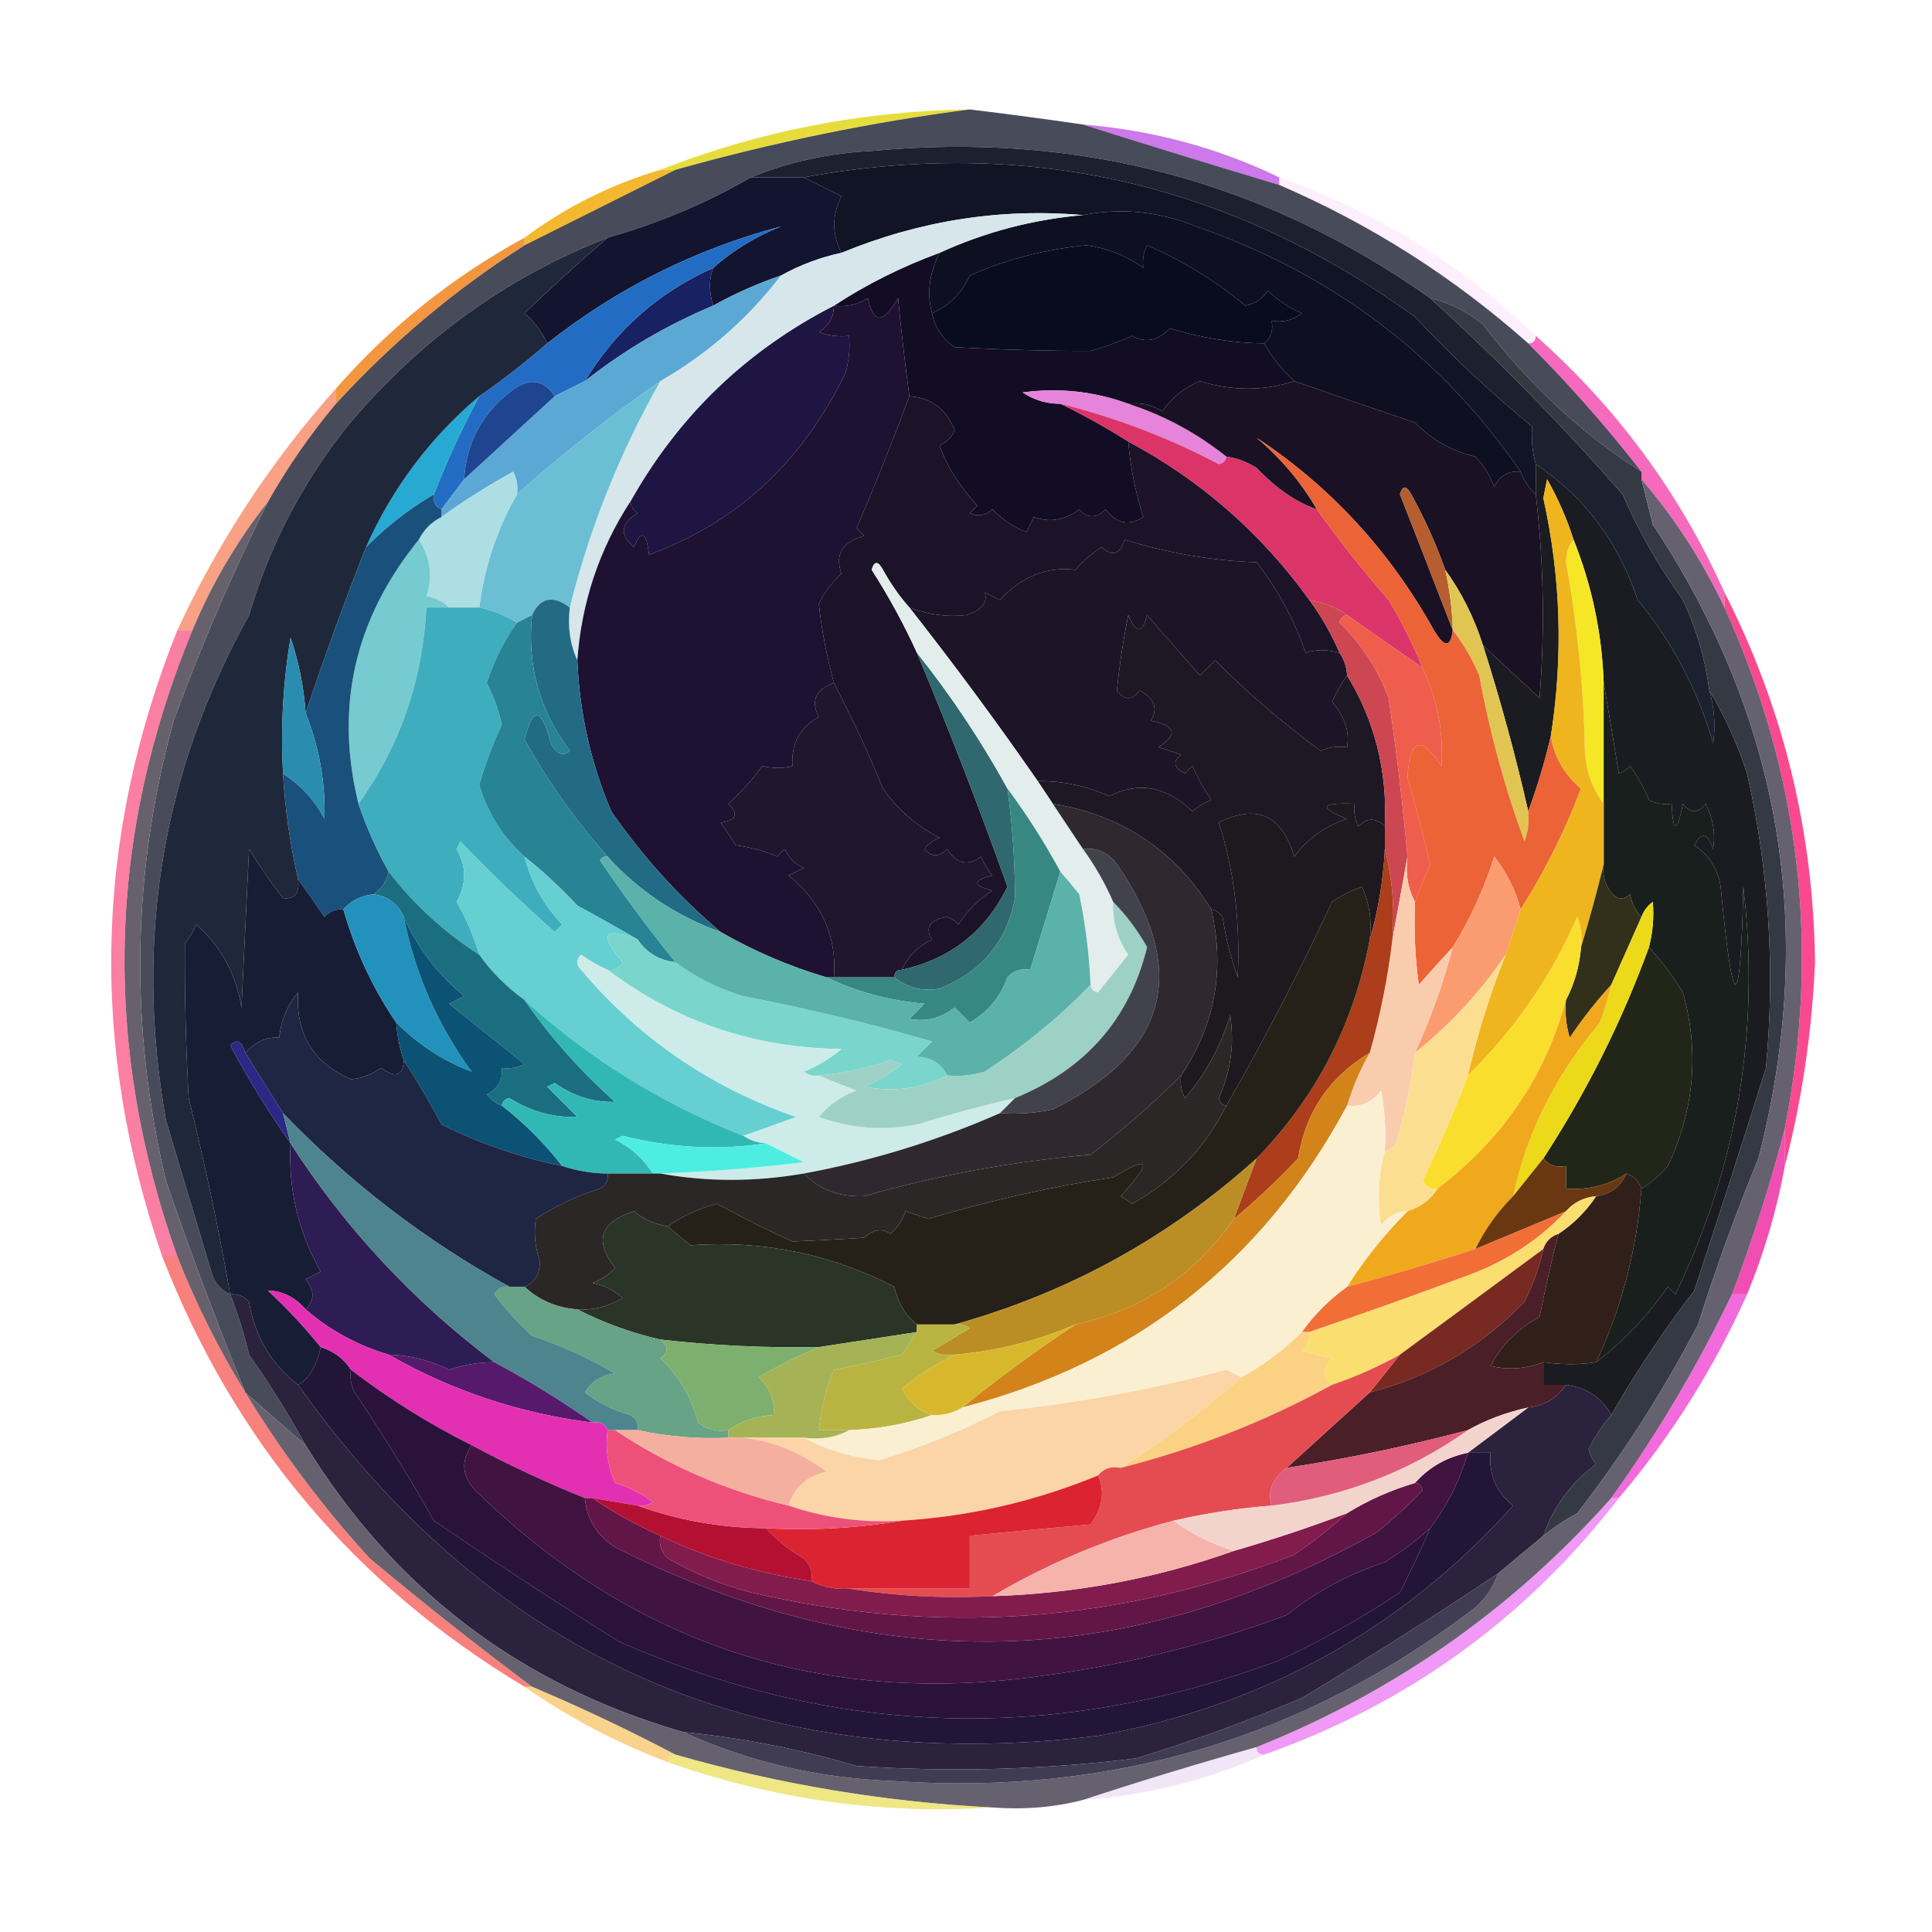<?xml version="1.0" encoding="UTF-8"?>
<!DOCTYPE svg PUBLIC "-//W3C//DTD SVG 1.1//EN" "http://www.w3.org/Graphics/SVG/1.1/DTD/svg11.dtd">
<svg xmlns="http://www.w3.org/2000/svg" version="1.1" width="256px" height="256px" style="shape-rendering:geometricPrecision; text-rendering:geometricPrecision; image-rendering:optimizeQuality; fill-rule:evenodd; clip-rule:evenodd" xmlns:xlink="http://www.w3.org/1999/xlink">
<g><path style="opacity:0.992" fill="#e5dc3b" d="M 128.5,14.5 C 115.571,16.165 102.571,18.831 89.5,22.5C 88.833,22.5 88.167,22.5 87.5,22.5C 100.559,17.375 114.226,14.709 128.5,14.5 Z"/></g>
<g><path style="opacity:0.902" fill="#c76ae9" d="M 143.5,16.5 C 152.698,17.239 161.365,19.572 169.5,23.5C 169.5,23.833 169.5,24.167 169.5,24.5C 160.173,21.705 151.506,19.038 143.5,16.5 Z"/></g>
<g><path style="opacity:1" fill="#0e1021" d="M 201.5,62.5 C 199.876,62.36 198.71,63.027 198,64.5C 197.417,62.998 196.584,61.665 195.5,60.5C 192.379,59.774 189.713,58.274 187.5,56C 181.813,54.079 176.48,52.245 171.5,50.5C 169.937,49.055 168.604,47.389 167.5,45.5C 168.404,44.791 168.737,43.791 168.5,42.5C 169.978,42.762 171.311,42.429 172.5,41.5C 170.807,40.772 169.307,39.772 168,38.5C 167.326,39.578 166.326,40.245 165,40.5C 161.078,37.22 156.745,34.553 152,32.5C 151.517,33.448 151.351,34.448 151.5,35.5C 149.318,33.912 146.818,32.912 144,32.5C 138.605,33.011 133.438,34.345 128.5,36.5C 127.449,38.844 125.782,40.511 123.5,41.5C 122.791,38.904 123.125,36.237 124.5,33.5C 130.515,30.746 136.849,29.079 143.5,28.5C 148.57,27.506 153.57,28.006 158.5,30C 176.571,36.281 190.904,47.114 201.5,62.5 Z"/></g>
<g><path style="opacity:0.91" fill="#f2b11a" d="M 87.5,22.5 C 88.167,22.5 88.833,22.5 89.5,22.5C 82.899,25.801 76.232,29.134 69.5,32.5C 69.5,32.167 69.5,31.833 69.5,31.5C 74.903,27.465 80.903,24.465 87.5,22.5 Z"/></g>
<g><path style="opacity:0.078" fill="#e02be7" d="M 169.5,23.5 C 182.4,28.087 193.733,35.087 203.5,44.5C 203.5,45.167 203.167,45.5 202.5,45.5C 192.615,36.726 181.615,29.726 169.5,24.5C 169.5,24.167 169.5,23.833 169.5,23.5 Z"/></g>
<g><path style="opacity:1" fill="#484b59" d="M 128.5,14.5 C 133.602,15.12 138.602,15.787 143.5,16.5C 151.506,19.038 160.173,21.705 169.5,24.5C 181.615,29.726 192.615,36.726 202.5,45.5C 207.872,50.87 212.872,56.536 217.5,62.5C 209.739,57.601 202.739,51.101 196.5,43C 194.423,41.295 192.09,40.128 189.5,39.5C 167.45,23.914 142.784,17.414 115.5,20C 109.846,20.287 104.512,21.454 99.5,23.5C 93.591,26.922 87.258,29.589 80.5,31.5C 67.012,36.782 55.512,45.115 46,56.5C 40.044,63.982 35.711,72.316 33,81.5C 21.43,102.335 17.763,124.669 22,148.5C 23.997,155.162 25.997,161.829 28,168.5C 28.377,169.942 29.21,170.942 30.5,171.5C 31.509,174.049 32.343,176.715 33,179.5C 35.751,183.402 38.251,187.402 40.5,191.5C 37.833,189.211 35.166,186.878 32.5,184.5C 28.743,175.309 25.243,165.976 22,156.5C 17.126,136.009 17.459,115.675 23,95.5C 26.651,85.54 30.818,75.873 35.5,66.5C 38.085,61.909 41.085,57.576 44.5,53.5C 51.98,45.342 60.313,38.342 69.5,32.5C 76.232,29.134 82.899,25.801 89.5,22.5C 102.571,18.831 115.571,16.165 128.5,14.5 Z"/></g>
<g><path style="opacity:1" fill="#090b1e" d="M 167.5,45.5 C 163.438,45.464 159.272,44.797 155,43.5C 153.433,45.168 151.766,45.502 150,44.5C 148.216,45.309 146.383,45.976 144.5,46.5C 138.654,46.508 132.654,46.342 126.5,46C 124.859,44.871 123.859,43.371 123.5,41.5C 125.782,40.511 127.449,38.844 128.5,36.5C 133.438,34.345 138.605,33.011 144,32.5C 146.818,32.912 149.318,33.912 151.5,35.5C 151.351,34.448 151.517,33.448 152,32.5C 156.745,34.553 161.078,37.22 165,40.5C 166.326,40.245 167.326,39.578 168,38.5C 169.307,39.772 170.807,40.772 172.5,41.5C 171.311,42.429 169.978,42.762 168.5,42.5C 168.737,43.791 168.404,44.791 167.5,45.5 Z"/></g>
<g><path style="opacity:1" fill="#121430" d="M 99.5,23.5 C 101.833,23.5 104.167,23.5 106.5,23.5C 108.14,24.32 109.807,25.153 111.5,26C 110.221,28.498 110.221,30.998 111.5,33.5C 108.673,34.108 106.007,35.108 103.5,36.5C 100.378,37.561 97.378,38.895 94.5,40.5C 93.928,38.64 93.928,36.973 94.5,35.5C 97.102,33.19 100.102,31.357 103.5,30C 92.14,33.014 81.806,38.18 72.5,45.5C 71.826,43.975 70.826,42.642 69.5,41.5C 73.203,37.958 76.87,34.625 80.5,31.5C 87.258,29.589 93.591,26.922 99.5,23.5 Z"/></g>
<g><path style="opacity:1" fill="#182161" d="M 94.5,35.5 C 93.928,36.973 93.928,38.64 94.5,40.5C 88.34,43.077 82.673,46.41 77.5,50.5C 81.606,43.727 87.273,38.727 94.5,35.5 Z"/></g>
<g><path style="opacity:1" fill="#111425" d="M 203.5,61.5 C 203.5,62.833 203.5,64.167 203.5,65.5C 202.599,64.71 201.932,63.709 201.5,62.5C 190.904,47.114 176.571,36.281 158.5,30C 153.57,28.006 148.57,27.506 143.5,28.5C 132.593,27.552 121.926,29.218 111.5,33.5C 110.221,30.998 110.221,28.498 111.5,26C 109.807,25.153 108.14,24.32 106.5,23.5C 136.056,18.097 163.056,24.264 187.5,42C 192.365,47.2 197.532,52.033 203,56.5C 202.904,58.381 203.071,60.047 203.5,61.5 Z"/></g>
<g><path style="opacity:1" fill="#120d24" d="M 124.5,33.5 C 123.125,36.237 122.791,38.904 123.5,41.5C 123.859,43.371 124.859,44.871 126.5,46C 132.654,46.342 138.654,46.508 144.5,46.5C 146.383,45.976 148.216,45.309 150,44.5C 151.766,45.502 153.433,45.168 155,43.5C 159.272,44.797 163.438,45.464 167.5,45.5C 168.604,47.389 169.937,49.055 171.5,50.5C 167.434,51.822 163.267,51.822 159,50.5C 156.929,51.364 155.262,52.697 154,54.5C 152.644,53.62 151.144,53.286 149.5,53.5C 144.96,51.849 140.293,51.349 135.5,52C 137.025,53.009 138.692,53.509 140.5,53.5C 143.552,54.971 146.552,56.638 149.5,58.5C 149.782,61.91 150.449,65.243 151.5,68.5C 149.602,69.734 147.935,69.401 146.5,67.5C 145.28,68.711 144.113,68.711 143,67.5C 141.042,68.952 139.042,69.285 137,68.5C 136.667,69.167 136.333,69.833 136,70.5C 134.307,69.816 132.807,68.816 131.5,67.5C 130.549,68.326 129.549,68.492 128.5,68C 128.833,67.667 129.167,67.333 129.5,67C 127.079,64.365 125.412,61.698 124.5,59C 125.428,58.612 126.095,57.945 126.5,57C 125.381,54.198 123.381,52.698 120.5,52.5C 119.902,48.06 119.402,43.727 119,39.5C 117.037,42.946 115.704,42.946 115,39.5C 113.644,40.38 112.144,40.714 110.5,40.5C 114.849,37.659 119.516,35.325 124.5,33.5 Z"/></g>
<g><path style="opacity:0.843" fill="#ef821d" d="M 69.5,31.5 C 69.5,31.833 69.5,32.167 69.5,32.5C 60.313,38.342 51.98,45.342 44.5,53.5C 44.5,52.833 44.5,52.167 44.5,51.5C 51.674,43.32 60.007,36.654 69.5,31.5 Z"/></g>
<g><path style="opacity:1" fill="#226dc3" d="M 94.5,35.5 C 87.273,38.727 81.606,43.727 77.5,50.5C 76.167,51.167 74.833,51.833 73.5,52.5C 71.97,50.153 69.97,49.986 67.5,52C 63.781,54.938 61.781,58.771 61.5,63.5C 60.5,64.833 59.5,66.167 58.5,67.5C 57.662,67.158 57.328,66.492 57.5,65.5C 59.243,61.016 61.243,56.683 63.5,52.5C 66.603,50.345 69.603,48.011 72.5,45.5C 81.806,38.18 92.14,33.014 103.5,30C 100.102,31.357 97.102,33.19 94.5,35.5 Z"/></g>
<g><path style="opacity:1" fill="#5ca8d5" d="M 103.5,36.5 C 99.08,42.256 93.747,46.922 87.5,50.5C 80.879,55.119 74.546,60.119 68.5,65.5C 68.65,64.448 68.483,63.448 68,62.5C 64.682,64.329 61.516,66.329 58.5,68.5C 58.5,68.167 58.5,67.833 58.5,67.5C 59.5,66.167 60.5,64.833 61.5,63.5C 65.5,59.833 69.5,56.167 73.5,52.5C 74.833,51.833 76.167,51.167 77.5,50.5C 82.673,46.41 88.34,43.077 94.5,40.5C 97.378,38.895 100.378,37.561 103.5,36.5 Z"/></g>
<g><path style="opacity:1" fill="#1f1542" d="M 110.5,40.5 C 110.489,42.017 109.823,43.184 108.5,44C 109.793,44.49 111.127,44.657 112.5,44.5C 112.66,46.199 112.494,47.866 112,49.5C 106.24,61.285 97.573,69.285 86,73.5C 85.641,70.456 84.975,70.122 84,72.5C 82.049,70.863 82.216,69.363 84.5,68C 83.944,67.617 83.611,67.117 83.5,66.5C 89.885,55.114 98.885,46.448 110.5,40.5 Z"/></g>
<g><path style="opacity:1" fill="#1f4591" d="M 73.5,52.5 C 69.5,56.167 65.5,59.833 61.5,63.5C 61.781,58.771 63.781,54.938 67.5,52C 69.97,49.986 71.97,50.153 73.5,52.5 Z"/></g>
<g><path style="opacity:1" fill="#d6e6eb" d="M 143.5,28.5 C 136.849,29.079 130.515,30.746 124.5,33.5C 119.516,35.325 114.849,37.659 110.5,40.5C 98.885,46.448 89.885,55.114 83.5,66.5C 79.393,72.82 77.06,79.82 76.5,87.5C 75.532,85.393 75.198,83.059 75.5,80.5C 78.108,70.023 82.108,60.023 87.5,50.5C 93.747,46.922 99.08,42.256 103.5,36.5C 106.007,35.108 108.673,34.108 111.5,33.5C 121.926,29.218 132.593,27.552 143.5,28.5 Z"/></g>
<g><path style="opacity:1" fill="#1e1131" d="M 120.5,52.5 C 118.309,58.383 115.976,64.217 113.5,70C 113.833,70.333 114.167,70.667 114.5,71C 111.588,71.845 110.588,73.512 111.5,76C 110.257,77.154 109.257,78.488 108.5,80C 108.845,83.329 109.511,86.829 110.5,90.5C 108.054,91.392 107.388,92.892 108.5,95C 106.007,96.325 104.84,98.491 105,101.5C 103.836,101.835 102.503,101.835 101,101.5C 99.685,103.316 98.185,104.983 96.5,106.5C 97.902,107.842 97.569,108.676 95.5,109C 96.167,110 96.833,111 97.5,112C 99.433,112.251 101.266,112.751 103,113.5C 103.333,113.167 103.667,112.833 104,112.5C 104.5,113.667 105.333,114.5 106.5,115C 105.833,115.333 105.167,115.667 104.5,116C 108.915,119.645 110.915,124.145 110.5,129.5C 110.167,129.5 109.833,129.5 109.5,129.5C 104.544,128.018 99.877,126.018 95.5,123.5C 89.992,118.848 85.159,113.515 81,107.5C 78.288,101.107 76.788,94.441 76.5,87.5C 77.06,79.82 79.393,72.82 83.5,66.5C 83.611,67.117 83.944,67.617 84.5,68C 82.216,69.363 82.049,70.863 84,72.5C 84.975,70.122 85.641,70.456 86,73.5C 97.573,69.285 106.24,61.285 112,49.5C 112.494,47.866 112.66,46.199 112.5,44.5C 111.127,44.657 109.793,44.49 108.5,44C 109.823,43.184 110.489,42.017 110.5,40.5C 112.144,40.714 113.644,40.38 115,39.5C 115.704,42.946 117.037,42.946 119,39.5C 119.402,43.727 119.902,48.06 120.5,52.5 Z"/></g>
<g><path style="opacity:1" fill="#e683da" d="M 149.5,53.5 C 154.248,55.041 158.581,57.374 162.5,60.5C 162.44,61.043 162.107,61.376 161.5,61.5C 154.784,57.971 147.784,55.304 140.5,53.5C 138.692,53.509 137.025,53.009 135.5,52C 140.293,51.349 144.96,51.849 149.5,53.5 Z"/></g>
<g><path style="opacity:1" fill="#26aad3" d="M 63.5,52.5 C 61.243,56.683 59.243,61.016 57.5,65.5C 54.244,67.412 51.244,69.746 48.5,72.5C 51.968,64.697 56.968,58.03 63.5,52.5 Z"/></g>
<g><path style="opacity:1" fill="#6bbfd4" d="M 87.5,50.5 C 82.108,60.023 78.108,70.023 75.5,80.5C 73.274,78.82 71.607,79.153 70.5,81.5C 69.833,81.833 69.167,82.167 68.5,82.5C 66.951,81.559 65.284,80.892 63.5,80.5C 64.196,75.079 65.863,70.079 68.5,65.5C 74.546,60.119 80.879,55.119 87.5,50.5 Z"/></g>
<g><path style="opacity:1" fill="#1c1329" d="M 120.5,52.5 C 123.381,52.698 125.381,54.198 126.5,57C 126.095,57.945 125.428,58.612 124.5,59C 125.412,61.698 127.079,64.365 129.5,67C 129.167,67.333 128.833,67.667 128.5,68C 129.549,68.492 130.549,68.326 131.5,67.5C 132.807,68.816 134.307,69.816 136,70.5C 136.333,69.833 136.667,69.167 137,68.5C 139.042,69.285 141.042,68.952 143,67.5C 144.113,68.711 145.28,68.711 146.5,67.5C 147.935,69.401 149.602,69.734 151.5,68.5C 150.449,65.243 149.782,61.91 149.5,58.5C 159.12,63.644 167.12,70.644 173.5,79.5C 175.086,81.671 176.42,84.004 177.5,86.5C 175.799,86.034 174.299,86.034 173,86.5C 171.487,82.111 169.32,78.111 166.5,74.5C 160.656,74.305 154.823,73.305 149,71.5C 148.395,73.481 147.395,73.815 146,72.5C 144.686,73.313 143.519,74.313 142.5,75.5C 138.693,75.05 135.359,76.384 132.5,79.5C 131.833,79.167 131.167,78.833 130.5,78.5C 130.891,79.891 130.058,80.891 128,81.5C 125.63,81.806 123.13,81.473 120.5,80.5C 119.164,78.99 117.997,77.323 117,75.5C 116.346,74.304 115.846,74.304 115.5,75.5C 117.779,79.061 119.779,82.727 121.5,86.5C 125.77,96.711 129.77,107.044 133.5,117.5C 130.587,123.415 125.92,127.081 119.5,128.5C 120.292,126.743 121.625,125.409 123.5,124.5C 122.509,122.877 123.176,121.877 125.5,121.5C 126.086,121.709 126.586,122.043 127,122.5C 128.167,120.667 129.667,119.167 131.5,118C 128.833,117.333 128.833,116.667 131.5,116C 130.874,115.25 130.374,114.416 130,113.5C 128.249,114.809 126.749,114.475 125.5,112.5C 124.391,113.59 123.391,113.59 122.5,112.5C 123.025,111.808 123.692,111.308 124.5,111C 121.476,109.468 118.976,107.301 117,104.5C 115.175,99.979 113.008,95.312 110.5,90.5C 109.511,86.829 108.845,83.329 108.5,80C 109.257,78.488 110.257,77.154 111.5,76C 110.588,73.512 111.588,71.845 114.5,71C 114.167,70.667 113.833,70.333 113.5,70C 115.976,64.217 118.309,58.383 120.5,52.5 Z"/></g>
<g><path style="opacity:0.546" fill="#f4531e" d="M 44.5,51.5 C 44.5,52.167 44.5,52.833 44.5,53.5C 41.085,57.576 38.085,61.909 35.5,66.5C 31.425,71.637 28.092,77.304 25.5,83.5C 24.833,83.5 24.167,83.5 23.5,83.5C 28.961,71.728 35.961,61.062 44.5,51.5 Z"/></g>
<g><path style="opacity:1" fill="#1a1125" d="M 171.5,50.5 C 176.48,52.245 181.813,54.079 187.5,56C 189.713,58.274 192.379,59.774 195.5,60.5C 196.584,61.665 197.417,62.998 198,64.5C 198.71,63.027 199.876,62.36 201.5,62.5C 201.932,63.709 202.599,64.71 203.5,65.5C 204.549,74.473 204.716,83.473 204,92.5C 201.372,90.076 198.872,87.743 196.5,85.5C 195.325,81.817 193.659,78.484 191.5,75.5C 190.286,72.07 188.786,68.737 187,65.5C 186.346,64.304 185.846,64.304 185.5,65.5C 187.888,71.588 190.221,77.588 192.5,83.5C 192.225,85.842 191.392,85.842 190,83.5C 184.115,72.958 176.282,64.458 166.5,58C 169.754,60.747 172.42,63.913 174.5,67.5C 171.765,66.569 169.099,64.735 166.5,62C 165.255,61.209 163.922,60.709 162.5,60.5C 158.581,57.374 154.248,55.041 149.5,53.5C 151.144,53.286 152.644,53.62 154,54.5C 155.262,52.697 156.929,51.364 159,50.5C 163.267,51.822 167.434,51.822 171.5,50.5 Z"/></g>
<g><path style="opacity:1" fill="#1c2130" d="M 189.5,39.5 C 198.392,47.56 206.892,56.227 215,65.5C 217.128,70.417 219.795,75.084 223,79.5C 224.79,83.327 225.956,87.327 226.5,91.5C 227.167,93.819 227.334,96.153 227,98.5C 224.956,91.409 221.623,85.076 217,79.5C 214.449,71.816 209.949,65.816 203.5,61.5C 203.071,60.047 202.904,58.381 203,56.5C 197.532,52.033 192.365,47.2 187.5,42C 163.056,24.264 136.056,18.097 106.5,23.5C 104.167,23.5 101.833,23.5 99.5,23.5C 104.512,21.454 109.846,20.287 115.5,20C 142.784,17.414 167.45,23.914 189.5,39.5 Z"/></g>
<g><path style="opacity:1" fill="#da3469" d="M 140.5,53.5 C 147.784,55.304 154.784,57.971 161.5,61.5C 162.107,61.376 162.44,61.043 162.5,60.5C 163.922,60.709 165.255,61.209 166.5,62C 169.099,64.735 171.765,66.569 174.5,67.5C 177.422,71.601 180.589,75.601 184,79.5C 185.761,82.411 187.261,85.411 188.5,88.5C 185.185,86.192 181.851,83.859 178.5,81.5C 177.07,80.463 175.403,79.796 173.5,79.5C 167.12,70.644 159.12,63.644 149.5,58.5C 146.552,56.638 143.552,54.971 140.5,53.5 Z"/></g>
<g><path style="opacity:1" fill="#acdee3" d="M 68.5,65.5 C 65.863,70.079 64.196,75.079 63.5,80.5C 62.167,80.5 60.833,80.5 59.5,80.5C 58.737,79.732 57.737,79.232 56.5,79C 57.384,76.433 57.05,73.933 55.5,71.5C 56.167,70.167 57.167,69.167 58.5,68.5C 61.516,66.329 64.682,64.329 68,62.5C 68.483,63.448 68.65,64.448 68.5,65.5 Z"/></g>
<g><path style="opacity:0.655" fill="#f11c9a" d="M 203.5,44.5 C 214.273,54.047 222.606,65.381 228.5,78.5C 228.5,79.167 228.5,79.833 228.5,80.5C 225.581,74.323 221.914,68.656 217.5,63.5C 217.5,63.167 217.5,62.833 217.5,62.5C 212.872,56.536 207.872,50.87 202.5,45.5C 203.167,45.5 203.5,45.167 203.5,44.5 Z"/></g>
<g><path style="opacity:1" fill="#1d1527" d="M 177.5,86.5 C 178.11,87.391 178.443,88.391 178.5,89.5C 177.751,90.531 177.085,91.698 176.5,93C 178.181,94.945 178.848,96.945 178.5,99C 177.175,98.852 176.008,99.018 175,99.5C 169.998,95.827 165.332,91.827 161,87.5C 160.333,88.167 159.667,88.833 159,89.5C 156.677,86.874 154.343,84.207 152,81.5C 151.374,83.991 150.541,83.991 149.5,81.5C 148.809,84.943 148.309,88.276 148,91.5C 149,92.833 150,92.833 151,91.5C 152.976,92.543 153.476,93.877 152.5,95.5C 155.797,96.142 156.131,97.309 153.5,99C 154.5,99.333 155.5,99.667 156.5,100C 155.346,100.914 155.513,101.747 157,102.5C 157.333,102.167 157.667,101.833 158,101.5C 158.707,103.081 159.54,104.581 160.5,106C 159.584,106.374 158.75,106.874 158,107.5C 154.526,104.189 150.859,103.523 147,105.5C 143.974,104.128 140.807,103.462 137.5,103.5C 132.089,95.693 126.422,88.027 120.5,80.5C 123.13,81.473 125.63,81.806 128,81.5C 130.058,80.891 130.891,79.891 130.5,78.5C 131.167,78.833 131.833,79.167 132.5,79.5C 135.359,76.384 138.693,75.05 142.5,75.5C 143.519,74.313 144.686,73.313 146,72.5C 147.395,73.815 148.395,73.481 149,71.5C 154.823,73.305 160.656,74.305 166.5,74.5C 169.32,78.111 171.487,82.111 173,86.5C 174.299,86.034 175.799,86.034 177.5,86.5 Z"/></g>
<g><path style="opacity:1" fill="#b65e2f" d="M 191.5,75.5 C 192.092,78.127 192.425,80.794 192.5,83.5C 190.221,77.588 187.888,71.588 185.5,65.5C 185.846,64.304 186.346,64.304 187,65.5C 188.786,68.737 190.286,72.07 191.5,75.5 Z"/></g>
<g><path style="opacity:1" fill="#66616c" d="M 35.5,66.5 C 30.818,75.873 26.651,85.54 23,95.5C 17.459,115.675 17.126,136.009 22,156.5C 25.243,165.976 28.743,175.309 32.5,184.5C 28.99,178.813 25.99,172.813 23.5,166.5C 13.541,138.529 14.208,110.863 25.5,83.5C 28.092,77.304 31.425,71.637 35.5,66.5 Z"/></g>
<g><path style="opacity:1" fill="#1e1825" d="M 178.5,89.5 C 182.181,95.542 183.847,102.208 183.5,109.5C 182.312,108.316 181.145,108.316 180,109.5C 179.517,108.552 179.351,107.552 179.5,106.5C 174.959,106.331 174.626,106.998 178.5,108.5C 175.61,109.44 173.277,111.107 171.5,113.5C 169.845,107.976 166.512,106.476 161.5,109C 163.522,115.292 164.355,122.125 164,129.5C 163.08,126.899 162.413,124.232 162,121.5C 161.617,120.944 161.117,120.611 160.5,120.5C 155.648,112.655 148.648,107.988 139.5,106.5C 138.833,105.5 138.167,104.5 137.5,103.5C 140.807,103.462 143.974,104.128 147,105.5C 150.859,103.523 154.526,104.189 158,107.5C 158.75,106.874 159.584,106.374 160.5,106C 159.54,104.581 158.707,103.081 158,101.5C 157.667,101.833 157.333,102.167 157,102.5C 155.513,101.747 155.346,100.914 156.5,100C 155.5,99.667 154.5,99.333 153.5,99C 156.131,97.309 155.797,96.142 152.5,95.5C 153.476,93.877 152.976,92.543 151,91.5C 150,92.833 149,92.833 148,91.5C 148.309,88.276 148.809,84.943 149.5,81.5C 150.541,83.991 151.374,83.991 152,81.5C 154.343,84.207 156.677,86.874 159,89.5C 159.667,88.833 160.333,88.167 161,87.5C 165.332,91.827 169.998,95.827 175,99.5C 176.008,99.018 177.175,98.852 178.5,99C 178.848,96.945 178.181,94.945 176.5,93C 177.085,91.698 177.751,90.531 178.5,89.5 Z"/></g>
<g><path style="opacity:1" fill="#1f283a" d="M 80.5,31.5 C 76.87,34.625 73.203,37.958 69.5,41.5C 70.826,42.642 71.826,43.975 72.5,45.5C 69.603,48.011 66.603,50.345 63.5,52.5C 56.968,58.03 51.968,64.697 48.5,72.5C 45.63,79.779 42.963,87.112 40.5,94.5C 40.264,91.086 39.597,87.753 38.5,84.5C 37.504,90.463 37.171,96.463 37.5,102.5C 37.779,107.227 38.446,111.893 39.5,116.5C 39.728,118.355 39.061,119.188 37.5,119C 35.877,116.92 34.377,114.754 33,112.5C 32.667,119.5 32.333,126.5 32,133.5C 31.287,129.071 29.287,125.404 26,122.5C 25.626,123.416 25.126,124.25 24.5,125C 24.446,131.69 24.612,138.523 25,145.5C 27.135,154.103 28.968,162.77 30.5,171.5C 29.21,170.942 28.377,169.942 28,168.5C 25.997,161.829 23.997,155.162 22,148.5C 17.763,124.669 21.43,102.335 33,81.5C 35.711,72.316 40.044,63.982 46,56.5C 55.512,45.115 67.012,36.782 80.5,31.5 Z"/></g>
<g><path style="opacity:1" fill="#1a1c21" d="M 203.5,61.5 C 209.949,65.816 214.449,71.816 217,79.5C 221.623,85.076 224.956,91.409 227,98.5C 227.334,96.153 227.167,93.819 226.5,91.5C 228.535,94.855 230.201,98.522 231.5,102.5C 234.4,115.334 235.233,128.334 234,141.5C 230.909,151.368 227.742,161.202 224.5,171C 220.436,176.311 216.77,181.811 213.5,187.5C 212.267,185.204 210.267,183.87 207.5,183.5C 206.5,183.5 205.5,183.5 204.5,183.5C 204.5,182.5 204.5,181.5 204.5,180.5C 207.041,180.85 209.374,180.85 211.5,180.5C 215.165,177.667 218.332,174.334 221,170.5C 221.333,170.833 221.667,171.167 222,171.5C 230.244,154.422 233.244,136.422 231,117.5C 230.626,134.724 229.626,134.724 228,117.5C 227.626,115.133 226.459,113.3 224.5,112C 225.424,110.189 226.257,110.355 227,112.5C 227.325,110.447 226.991,108.447 226,106.5C 225,107.833 224,107.833 223,106.5C 222.193,110.449 221.693,110.449 221.5,106.5C 220.448,106.649 219.448,106.483 218.5,106C 217.853,104.391 217.02,102.891 216,101.5C 215.586,101.957 215.086,102.291 214.5,102.5C 213.833,98.353 213.166,94.353 212.5,90.5C 212.269,83.912 210.936,77.579 208.5,71.5C 207.62,68.738 206.454,66.071 205,63.5C 204.833,64.333 204.667,65.167 204.5,66C 206.818,76.429 207.151,86.929 205.5,97.5C 204.712,100.887 203.712,104.22 202.5,107.5C 200.813,100.086 198.813,92.753 196.5,85.5C 198.872,87.743 201.372,90.076 204,92.5C 204.716,83.473 204.549,74.473 203.5,65.5C 203.5,64.167 203.5,62.833 203.5,61.5 Z"/></g>
<g><path style="opacity:1" fill="#75cbcf" d="M 55.5,71.5 C 57.05,73.933 57.384,76.433 56.5,79C 57.737,79.232 58.737,79.732 59.5,80.5C 58.5,80.5 57.5,80.5 56.5,80.5C 55.981,90.215 52.981,98.882 47.5,106.5C 44.327,93.647 46.993,81.98 55.5,71.5 Z"/></g>
<g><path style="opacity:1" fill="#22152e" d="M 110.5,90.5 C 113.008,95.312 115.175,99.979 117,104.5C 118.976,107.301 121.476,109.468 124.5,111C 123.692,111.308 123.025,111.808 122.5,112.5C 123.391,113.59 124.391,113.59 125.5,112.5C 126.749,114.475 128.249,114.809 130,113.5C 130.374,114.416 130.874,115.25 131.5,116C 128.833,116.667 128.833,117.333 131.5,118C 129.667,119.167 128.167,120.667 127,122.5C 126.586,122.043 126.086,121.709 125.5,121.5C 123.176,121.877 122.509,122.877 123.5,124.5C 121.625,125.409 120.292,126.743 119.5,128.5C 118.833,128.5 118.5,128.833 118.5,129.5C 115.833,129.5 113.167,129.5 110.5,129.5C 110.915,124.145 108.915,119.645 104.5,116C 105.167,115.667 105.833,115.333 106.5,115C 105.333,114.5 104.5,113.667 104,112.5C 103.667,112.833 103.333,113.167 103,113.5C 101.266,112.751 99.433,112.251 97.5,112C 96.833,111 96.167,110 95.5,109C 97.569,108.676 97.902,107.842 96.5,106.5C 98.185,104.983 99.685,103.316 101,101.5C 102.503,101.835 103.836,101.835 105,101.5C 104.84,98.491 106.007,96.325 108.5,95C 107.388,92.892 108.054,91.392 110.5,90.5 Z"/></g>
<g><path style="opacity:1" fill="#f5e726" d="M 208.5,71.5 C 210.936,77.579 212.269,83.912 212.5,90.5C 212.5,95.833 212.5,101.167 212.5,106.5C 210.989,104.524 210.156,102.191 210,99.5C 209.849,91.09 209.015,82.757 207.5,74.5C 207.52,73.274 207.853,72.274 208.5,71.5 Z"/></g>
<g><path style="opacity:1" fill="#e1c553" d="M 191.5,75.5 C 193.659,78.484 195.325,81.817 196.5,85.5C 198.813,92.753 200.813,100.086 202.5,107.5C 202.657,108.873 202.49,110.207 202,111.5C 199.376,104.337 197.376,97.004 196,89.5C 195.059,87.273 193.892,85.273 192.5,83.5C 192.425,80.794 192.092,78.127 191.5,75.5 Z"/></g>
<g><path style="opacity:1" fill="#cd4752" d="M 173.5,79.5 C 175.403,79.796 177.07,80.463 178.5,81.5C 177.957,81.56 177.624,81.893 177.5,82.5C 180.413,85.322 182.58,88.655 184,92.5C 185.044,99.483 185.877,106.483 186.5,113.5C 185.833,117.167 185.167,120.833 184.5,124.5C 184.817,120.298 184.483,116.298 183.5,112.5C 183.5,111.5 183.5,110.5 183.5,109.5C 183.847,102.208 182.181,95.542 178.5,89.5C 178.443,88.391 178.11,87.391 177.5,86.5C 176.42,84.004 175.086,81.671 173.5,79.5 Z"/></g>
<g><path style="opacity:1" fill="#2f686e" d="M 121.5,86.5 C 125.983,92.119 129.983,98.119 133.5,104.5C 134.15,109.344 134.484,114.177 134.5,119C 133.405,124.77 130.072,128.77 124.5,131C 122.305,131.409 120.305,130.909 118.5,129.5C 118.5,128.833 118.833,128.5 119.5,128.5C 125.92,127.081 130.587,123.415 133.5,117.5C 129.77,107.044 125.77,96.711 121.5,86.5 Z"/></g>
<g><path style="opacity:1" fill="#19517c" d="M 57.5,65.5 C 57.328,66.492 57.662,67.158 58.5,67.5C 58.5,67.833 58.5,68.167 58.5,68.5C 57.167,69.167 56.167,70.167 55.5,71.5C 46.993,81.98 44.327,93.647 47.5,106.5C 48.561,109.622 49.895,112.622 51.5,115.5C 51.218,116.778 50.551,117.778 49.5,118.5C 47.847,118.66 46.514,119.326 45.5,120.5C 44.504,120.414 43.671,120.748 43,121.5C 41.811,119.767 40.644,118.1 39.5,116.5C 38.446,111.893 37.779,107.227 37.5,102.5C 39.836,104.004 41.669,106.004 43,108.5C 43.133,103.689 42.299,99.022 40.5,94.5C 42.963,87.112 45.63,79.779 48.5,72.5C 51.244,69.746 54.244,67.412 57.5,65.5 Z"/></g>
<g><path style="opacity:1" fill="#191f1c" d="M 212.5,90.5 C 213.166,94.353 213.833,98.353 214.5,102.5C 215.086,102.291 215.586,101.957 216,101.5C 217.02,102.891 217.853,104.391 218.5,106C 219.448,106.483 220.448,106.649 221.5,106.5C 221.693,110.449 222.193,110.449 223,106.5C 224,107.833 225,107.833 226,106.5C 226.991,108.447 227.325,110.447 227,112.5C 226.257,110.355 225.424,110.189 224.5,112C 226.459,113.3 227.626,115.133 228,117.5C 229.626,134.724 230.626,134.724 231,117.5C 233.244,136.422 230.244,154.422 222,171.5C 221.667,171.167 221.333,170.833 221,170.5C 218.332,174.334 215.165,177.667 211.5,180.5C 214.903,173.222 216.903,165.556 217.5,157.5C 218.794,156.71 219.961,155.71 221,154.5C 224.512,147.051 225.179,139.384 223,131.5C 221.668,129.34 220.168,127.34 218.5,125.5C 219.014,123.488 219.18,121.488 219,119.5C 218.283,120.044 217.783,120.711 217.5,121.5C 216.732,120.737 216.232,119.737 216,118.5C 214.853,119.458 213.853,119.125 213,117.5C 212.517,116.552 212.351,115.552 212.5,114.5C 212.5,111.833 212.5,109.167 212.5,106.5C 212.5,101.167 212.5,95.833 212.5,90.5 Z"/></g>
<g><path style="opacity:1" fill="#3eadbe" d="M 59.5,80.5 C 60.833,80.5 62.167,80.5 63.5,80.5C 65.284,80.892 66.951,81.559 68.5,82.5C 66.781,84.911 65.448,87.577 64.5,90.5C 65.4,92.239 66.067,94.072 66.5,96C 65.317,98.542 64.317,101.209 63.5,104C 64.63,107.77 66.63,110.937 69.5,113.5C 70.381,116.929 72.048,119.929 74.5,122.5C 74.167,122.833 73.833,123.167 73.5,123.5C 69.182,119.682 65.015,115.682 61,111.5C 60.833,111.833 60.667,112.167 60.5,112.5C 61.833,114.833 61.833,117.167 60.5,119.5C 61.788,121.739 62.788,124.072 63.5,126.5C 58.836,123.508 54.836,119.841 51.5,115.5C 49.895,112.622 48.561,109.622 47.5,106.5C 52.981,98.882 55.981,90.215 56.5,80.5C 57.5,80.5 58.5,80.5 59.5,80.5 Z"/></g>
<g><path style="opacity:1" fill="#236b85" d="M 75.5,80.5 C 75.198,83.059 75.532,85.393 76.5,87.5C 76.788,94.441 78.288,101.107 81,107.5C 85.159,113.515 89.992,118.848 95.5,123.5C 89.668,121.417 84.668,118.084 80.5,113.5C 76.293,108.781 72.627,103.614 69.5,98C 70.61,93.563 71.776,93.73 73,98.5C 73.811,99.96 74.645,100.293 75.5,99.5C 71.48,94.134 69.813,88.134 70.5,81.5C 71.607,79.153 73.274,78.82 75.5,80.5 Z"/></g>
<g><path style="opacity:1" fill="#2a8caf" d="M 40.5,94.5 C 42.299,99.022 43.133,103.689 43,108.5C 41.669,106.004 39.836,104.004 37.5,102.5C 37.171,96.463 37.504,90.463 38.5,84.5C 39.597,87.753 40.264,91.086 40.5,94.5 Z"/></g>
<g><path style="opacity:1" fill="#e3edec" d="M 120.5,80.5 C 126.422,88.027 132.089,95.693 137.5,103.5C 138.167,104.5 138.833,105.5 139.5,106.5C 140.833,108.5 142.167,110.5 143.5,112.5C 145.098,114.698 146.431,117.031 147.5,119.5C 147.387,122.049 148.054,124.382 149.5,126.5C 148.167,128.167 146.833,129.833 145.5,131.5C 144.893,131.376 144.56,131.043 144.5,130.5C 144.328,126.466 143.828,122.466 143,118.5C 142.148,117.429 141.315,116.429 140.5,115.5C 138.403,111.628 136.069,107.961 133.5,104.5C 129.983,98.119 125.983,92.119 121.5,86.5C 119.779,82.727 117.779,79.061 115.5,75.5C 115.846,74.304 116.346,74.304 117,75.5C 117.997,77.323 119.164,78.99 120.5,80.5 Z"/></g>
<g><path style="opacity:1" fill="#ef5d4d" d="M 178.5,81.5 C 181.851,83.859 185.185,86.192 188.5,88.5C 190.451,92.634 191.284,96.967 191,101.5C 188.284,97.34 186.784,97.84 186.5,103C 187.577,106.809 188.577,110.643 189.5,114.5C 188.813,116.177 188.146,117.844 187.5,119.5C 186.539,117.735 186.205,115.735 186.5,113.5C 185.877,106.483 185.044,99.483 184,92.5C 182.58,88.655 180.413,85.322 177.5,82.5C 177.624,81.893 177.957,81.56 178.5,81.5 Z"/></g>
<g><path style="opacity:1" fill="#1e191e" d="M 183.5,109.5 C 183.5,110.5 183.5,111.5 183.5,112.5C 183.283,116.705 182.617,120.705 181.5,124.5C 181.808,122.076 181.474,119.743 180.5,117.5C 179.069,117.977 177.736,118.643 176.5,119.5C 172.203,128.747 167.537,137.747 162.5,146.5C 161.957,146.44 161.624,146.107 161.5,145.5C 163.09,141.964 163.59,138.297 163,134.5C 161.777,138.615 159.777,142.282 157,145.5C 156.517,144.552 156.351,143.552 156.5,142.5C 161.002,135.809 162.335,128.476 160.5,120.5C 161.117,120.611 161.617,120.944 162,121.5C 162.413,124.232 163.08,126.899 164,129.5C 164.355,122.125 163.522,115.292 161.5,109C 166.512,106.476 169.845,107.976 171.5,113.5C 173.277,111.107 175.61,109.44 178.5,108.5C 174.626,106.998 174.959,106.331 179.5,106.5C 179.351,107.552 179.517,108.552 180,109.5C 181.145,108.316 182.312,108.316 183.5,109.5 Z"/></g>
<g><path style="opacity:1" fill="#eb6336" d="M 192.5,83.5 C 193.892,85.273 195.059,87.273 196,89.5C 197.376,97.004 199.376,104.337 202,111.5C 202.49,110.207 202.657,108.873 202.5,107.5C 203.712,104.22 204.712,100.887 205.5,97.5C 205.933,100.285 207.266,102.619 209.5,104.5C 207.33,110.173 204.663,115.506 201.5,120.5C 200.812,117.943 199.646,115.609 198,113.5C 196.63,117.805 194.797,121.805 192.5,125.5C 191.017,127.094 189.517,128.76 188,130.5C 187.501,126.848 187.335,123.182 187.5,119.5C 188.146,117.844 188.813,116.177 189.5,114.5C 188.577,110.643 187.577,106.809 186.5,103C 186.784,97.84 188.284,97.34 191,101.5C 191.284,96.967 190.451,92.634 188.5,88.5C 187.261,85.411 185.761,82.411 184,79.5C 180.589,75.601 177.422,71.601 174.5,67.5C 172.42,63.913 169.754,60.747 166.5,58C 176.282,64.458 184.115,72.958 190,83.5C 191.392,85.842 192.225,85.842 192.5,83.5 Z"/></g>
<g><path style="opacity:1" fill="#eeb51f" d="M 208.5,71.5 C 207.853,72.274 207.52,73.274 207.5,74.5C 209.015,82.757 209.849,91.09 210,99.5C 210.156,102.191 210.989,104.524 212.5,106.5C 212.5,109.167 212.5,111.833 212.5,114.5C 211.607,118.191 210.607,121.858 209.5,125.5C 209.657,124.127 209.49,122.793 209,121.5C 205.534,129.463 200.7,136.463 194.5,142.5C 195.766,137.035 197.433,131.701 199.5,126.5C 200.167,124.5 200.833,122.5 201.5,120.5C 204.663,115.506 207.33,110.173 209.5,104.5C 207.266,102.619 205.933,100.285 205.5,97.5C 207.151,86.929 206.818,76.429 204.5,66C 204.667,65.167 204.833,64.333 205,63.5C 206.454,66.071 207.62,68.738 208.5,71.5 Z"/></g>
<g><path style="opacity:0.847" fill="#f9297b" d="M 228.5,78.5 C 236.292,93.767 240.292,110.1 240.5,127.5C 240.097,136.779 238.763,145.779 236.5,154.5C 236.5,152.833 236.5,151.167 236.5,149.5C 241.217,125.6 238.551,102.6 228.5,80.5C 228.5,79.833 228.5,79.167 228.5,78.5 Z"/></g>
<g><path style="opacity:1" fill="#fa9c70" d="M 201.5,120.5 C 200.833,122.5 200.167,124.5 199.5,126.5C 196.198,131.403 192.198,135.736 187.5,139.5C 189.564,134.973 191.231,130.307 192.5,125.5C 194.797,121.805 196.63,117.805 198,113.5C 199.646,115.609 200.812,117.943 201.5,120.5 Z"/></g>
<g><path style="opacity:1" fill="#288394" d="M 70.5,81.5 C 69.813,88.134 71.48,94.134 75.5,99.5C 74.645,100.293 73.811,99.96 73,98.5C 71.776,93.73 70.61,93.563 69.5,98C 72.627,103.614 76.293,108.781 80.5,113.5C 80.062,113.435 79.728,113.601 79.5,114C 82.665,118.659 85.998,123.159 89.5,127.5C 87.326,127.25 85.659,126.25 84.5,124.5C 81.953,123.001 79.286,121.501 76.5,120C 74.297,117.628 71.963,115.461 69.5,113.5C 66.63,110.937 64.63,107.77 63.5,104C 64.317,101.209 65.317,98.542 66.5,96C 66.067,94.072 65.4,92.239 64.5,90.5C 65.448,87.577 66.781,84.911 68.5,82.5C 69.167,82.167 69.833,81.833 70.5,81.5 Z"/></g>
<g><path style="opacity:1" fill="#32301a" d="M 212.5,114.5 C 212.351,115.552 212.517,116.552 213,117.5C 213.853,119.125 214.853,119.458 216,118.5C 216.232,119.737 216.732,120.737 217.5,121.5C 216.167,124.5 214.833,127.5 213.5,130.5C 211.53,132.647 209.697,134.98 208,137.5C 207.506,135.866 207.34,134.199 207.5,132.5C 208.612,130.401 209.279,128.067 209.5,125.5C 210.607,121.858 211.607,118.191 212.5,114.5 Z"/></g>
<g><path style="opacity:1" fill="#181d36" d="M 39.5,116.5 C 40.644,118.1 41.811,119.767 43,121.5C 43.671,120.748 44.504,120.414 45.5,120.5C 47.067,125.961 49.4,130.961 52.5,135.5C 52.629,137.216 52.962,138.883 53.5,140.5C 53.417,142.57 52.417,142.903 50.5,141.5C 49.164,142.423 47.83,142.923 46.5,143C 41.495,140.822 39.161,136.988 39.5,131.5C 38.066,133.22 37.233,135.22 37,137.5C 35.413,137.342 33.913,138.009 32.5,139.5C 32.024,137.934 31.357,137.6 30.5,138.5C 32.941,143.065 35.608,147.398 38.5,151.5C 38.182,157.548 39.516,163.215 42.5,168.5C 41.833,168.833 41.167,169.167 40.5,169.5C 41.705,170.995 41.705,172.328 40.5,173.5C 39.102,171.891 37.435,171.058 35.5,171C 38.039,173.37 40.372,175.87 42.5,178.5C 41.938,181.051 40.938,182.718 39.5,183.5C 35.928,180.74 33.761,177.073 33,172.5C 32.329,171.748 31.496,171.414 30.5,171.5C 28.968,162.77 27.135,154.103 25,145.5C 24.612,138.523 24.446,131.69 24.5,125C 25.126,124.25 25.626,123.416 26,122.5C 29.287,125.404 31.287,129.071 32,133.5C 32.333,126.5 32.667,119.5 33,112.5C 34.377,114.754 35.877,116.92 37.5,119C 39.061,119.188 39.728,118.355 39.5,116.5 Z"/></g>
<g><path style="opacity:1" fill="#65cfd2" d="M 69.5,113.5 C 71.963,115.461 74.297,117.628 76.5,120C 79.286,121.501 81.953,123.001 84.5,124.5C 79.998,122.76 79.331,123.76 82.5,127.5C 82.043,128.298 81.376,128.631 80.5,128.5C 79.279,127.972 78.113,127.305 77,126.5C 76.333,127.167 76.333,127.833 77,128.5C 84.674,137.593 94.174,144.093 105.5,148C 103.073,148.902 100.74,149.736 98.5,150.5C 87.72,146.277 78.053,140.277 69.5,132.5C 67.139,130.806 65.139,128.806 63.5,126.5C 62.788,124.072 61.788,121.739 60.5,119.5C 61.833,117.167 61.833,114.833 60.5,112.5C 60.667,112.167 60.833,111.833 61,111.5C 65.015,115.682 69.182,119.682 73.5,123.5C 73.833,123.167 74.167,122.833 74.5,122.5C 72.048,119.929 70.381,116.929 69.5,113.5 Z"/></g>
<g><path style="opacity:1" fill="#1b6e7f" d="M 51.5,115.5 C 54.836,119.841 58.836,123.508 63.5,126.5C 65.139,128.806 67.139,130.806 69.5,132.5C 72.898,137.406 76.898,141.906 81.5,146C 78.639,146.085 75.972,145.251 73.5,143.5C 73.167,143.667 72.833,143.833 72.5,144C 73.833,145.333 75.167,146.667 76.5,148C 73.313,148.108 70.313,147.275 67.5,145.5C 66.893,145.624 66.56,145.957 66.5,146.5C 65.711,146.217 65.044,145.717 64.5,145C 65.973,144.29 66.64,143.124 66.5,141.5C 67.552,141.649 68.552,141.483 69.5,141C 66.167,138.333 62.833,135.667 59.5,133C 60.167,132.667 60.833,132.333 61.5,132C 57.963,129.06 55.297,125.56 53.5,121.5C 52.764,119.771 51.431,118.771 49.5,118.5C 50.551,117.778 51.218,116.778 51.5,115.5 Z"/></g>
<g><path style="opacity:1" fill="#2292bd" d="M 49.5,118.5 C 51.431,118.771 52.764,119.771 53.5,121.5C 54.99,128.981 57.99,135.815 62.5,142C 58.817,140.641 55.483,138.474 52.5,135.5C 49.4,130.961 47.067,125.961 45.5,120.5C 46.514,119.326 47.847,118.66 49.5,118.5 Z"/></g>
<g><path style="opacity:1" fill="#378883" d="M 133.5,104.5 C 136.069,107.961 138.403,111.628 140.5,115.5C 139.188,119.823 137.854,124.156 136.5,128.5C 135.325,128.281 134.325,128.614 133.5,129.5C 132.557,132.109 130.89,134.109 128.5,135.5C 127.833,134.833 127.167,134.167 126.5,133.5C 124.669,134.929 122.669,135.429 120.5,135C 121.167,134.333 121.833,133.667 122.5,133C 117.84,132.587 113.507,131.421 109.5,129.5C 109.833,129.5 110.167,129.5 110.5,129.5C 113.167,129.5 115.833,129.5 118.5,129.5C 120.305,130.909 122.305,131.409 124.5,131C 130.072,128.77 133.405,124.77 134.5,119C 134.484,114.177 134.15,109.344 133.5,104.5 Z"/></g>
<g><path style="opacity:1" fill="#222618" d="M 218.5,125.5 C 220.168,127.34 221.668,129.34 223,131.5C 225.179,139.384 224.512,147.051 221,154.5C 219.961,155.71 218.794,156.71 217.5,157.5C 217.167,156.5 216.5,155.833 215.5,155.5C 213.118,157.046 210.451,157.713 207.5,157.5C 207.5,156.5 207.5,155.5 207.5,154.5C 206.209,154.737 205.209,154.404 204.5,153.5C 210.254,144.659 214.921,135.326 218.5,125.5 Z"/></g>
<g><path style="opacity:1" fill="#7ad6cc" d="M 84.5,124.5 C 85.659,126.25 87.326,127.25 89.5,127.5C 92.16,129.497 95.16,130.997 98.5,132C 106.964,133.625 115.297,135.625 123.5,138C 122.833,138.667 122.167,139.333 121.5,140C 123.437,140.122 124.77,140.955 125.5,142.5C 122.115,144.245 118.448,144.745 114.5,144C 116.332,143.252 117.999,142.252 119.5,141C 119,140.833 118.5,140.667 118,140.5C 114.906,141.566 111.74,142.232 108.5,142.5C 107.761,142.631 107.094,142.464 106.5,142C 108.332,141.252 109.999,140.252 111.5,139C 99.942,138.876 89.608,135.376 80.5,128.5C 81.376,128.631 82.043,128.298 82.5,127.5C 79.331,123.76 79.998,122.76 84.5,124.5 Z"/></g>
<g><path style="opacity:1" fill="#faccae" d="M 186.5,113.5 C 186.205,115.735 186.539,117.735 187.5,119.5C 187.335,123.182 187.501,126.848 188,130.5C 189.517,128.76 191.017,127.094 192.5,125.5C 191.231,130.307 189.564,134.973 187.5,139.5C 186.987,143.553 186.154,147.553 185,151.5C 184.617,152.056 184.117,152.389 183.5,152.5C 183.664,149.813 183.497,147.146 183,144.5C 181.89,146.037 180.39,146.703 178.5,146.5C 179.242,144.02 180.242,141.687 181.5,139.5C 182.883,134.584 183.883,129.584 184.5,124.5C 185.167,120.833 185.833,117.167 186.5,113.5 Z"/></g>
<g><path style="opacity:1" fill="#fade2d" d="M 209.5,125.5 C 209.279,128.067 208.612,130.401 207.5,132.5C 204.765,142.613 199.098,150.947 190.5,157.5C 189.624,157.631 188.957,157.298 188.5,156.5C 190.701,151.891 192.701,147.225 194.5,142.5C 200.7,136.463 205.534,129.463 209,121.5C 209.49,122.793 209.657,124.127 209.5,125.5 Z"/></g>
<g><path style="opacity:1" fill="#5ab2aa" d="M 80.5,113.5 C 84.668,118.084 89.668,121.417 95.5,123.5C 99.877,126.018 104.544,128.018 109.5,129.5C 113.507,131.421 117.84,132.587 122.5,133C 121.833,133.667 121.167,134.333 120.5,135C 122.669,135.429 124.669,134.929 126.5,133.5C 127.167,134.167 127.833,134.833 128.5,135.5C 130.89,134.109 132.557,132.109 133.5,129.5C 134.325,128.614 135.325,128.281 136.5,128.5C 137.854,124.156 139.188,119.823 140.5,115.5C 141.315,116.429 142.148,117.429 143,118.5C 143.828,122.466 144.328,126.466 144.5,130.5C 140.389,134.756 135.722,138.589 130.5,142C 128.866,142.494 127.199,142.66 125.5,142.5C 124.77,140.955 123.437,140.122 121.5,140C 122.167,139.333 122.833,138.667 123.5,138C 115.297,135.625 106.964,133.625 98.5,132C 95.16,130.997 92.16,129.497 89.5,127.5C 85.998,123.159 82.665,118.659 79.5,114C 79.728,113.601 80.062,113.435 80.5,113.5 Z"/></g>
<g><path style="opacity:1" fill="#ac3e1b" d="M 183.5,112.5 C 184.483,116.298 184.817,120.298 184.5,124.5C 183.883,129.584 182.883,134.584 181.5,139.5C 176.171,142.668 173.004,147.335 172,153.5C 169.297,156.371 166.464,159.038 163.5,161.5C 164.5,158.833 165.5,156.167 166.5,153.5C 174.385,145.398 179.385,135.732 181.5,124.5C 182.617,120.705 183.283,116.705 183.5,112.5 Z"/></g>
<g><path style="opacity:1" fill="#ecd919" d="M 218.5,125.5 C 214.921,135.326 210.254,144.659 204.5,153.5C 203.197,155.142 201.864,156.809 200.5,158.5C 202.274,150.14 206.107,142.473 212,135.5C 212.608,133.846 213.108,132.179 213.5,130.5C 214.833,127.5 216.167,124.5 217.5,121.5C 217.783,120.711 218.283,120.044 219,119.5C 219.18,121.488 219.014,123.488 218.5,125.5 Z"/></g>
<g><path style="opacity:1" fill="#0b5274" d="M 53.5,121.5 C 55.297,125.56 57.963,129.06 61.5,132C 60.833,132.333 60.167,132.667 59.5,133C 62.833,135.667 66.167,138.333 69.5,141C 68.552,141.483 67.552,141.649 66.5,141.5C 66.64,143.124 65.973,144.29 64.5,145C 65.044,145.717 65.711,146.217 66.5,146.5C 69.473,148.806 72.139,151.473 74.5,154.5C 68.94,153.369 63.607,151.536 58.5,149C 56.933,146.021 55.266,143.188 53.5,140.5C 52.962,138.883 52.629,137.216 52.5,135.5C 55.483,138.474 58.817,140.641 62.5,142C 57.99,135.815 54.99,128.981 53.5,121.5 Z"/></g>
<g><path style="opacity:1" fill="#2c2886" d="M 32.5,139.5 C 34.167,142.167 35.833,144.833 37.5,147.5C 37.833,148.833 38.167,150.167 38.5,151.5C 35.608,147.398 32.941,143.065 30.5,138.5C 31.357,137.6 32.024,137.934 32.5,139.5 Z"/></g>
<g><path style="opacity:1" fill="#cdece9" d="M 80.5,128.5 C 89.608,135.376 99.942,138.876 111.5,139C 109.999,140.252 108.332,141.252 106.5,142C 107.094,142.464 107.761,142.631 108.5,142.5C 110.042,143.163 111.709,143.83 113.5,144.5C 111.518,145.216 109.851,146.383 108.5,148C 112.711,149.534 117.044,149.867 121.5,149C 125.809,147.673 130.142,146.506 134.5,145.5C 133.833,146.167 133.167,146.833 132.5,147.5C 124.152,151.171 115.486,153.838 106.5,155.5C 100.011,156.617 93.678,156.617 87.5,155.5C 93.85,155.265 100.183,154.765 106.5,154C 104.807,153.153 103.14,152.32 101.5,151.5C 100.391,151.443 99.391,151.11 98.5,150.5C 100.74,149.736 103.073,148.902 105.5,148C 94.174,144.093 84.674,137.593 77,128.5C 76.333,127.833 76.333,127.167 77,126.5C 78.113,127.305 79.279,127.972 80.5,128.5 Z"/></g>
<g><path style="opacity:1" fill="#9dd1c5" d="M 147.5,119.5 C 149.223,121.253 150.723,123.253 152,125.5C 149.677,135.005 143.843,141.672 134.5,145.5C 130.142,146.506 125.809,147.673 121.5,149C 117.044,149.867 112.711,149.534 108.5,148C 109.851,146.383 111.518,145.216 113.5,144.5C 111.709,143.83 110.042,143.163 108.5,142.5C 111.74,142.232 114.906,141.566 118,140.5C 118.5,140.667 119,140.833 119.5,141C 117.999,142.252 116.332,143.252 114.5,144C 118.448,144.745 122.115,144.245 125.5,142.5C 127.199,142.66 128.866,142.494 130.5,142C 135.722,138.589 140.389,134.756 144.5,130.5C 144.56,131.043 144.893,131.376 145.5,131.5C 146.833,129.833 148.167,128.167 149.5,126.5C 148.054,124.382 147.387,122.049 147.5,119.5 Z"/></g>
<g><path style="opacity:1" fill="#42424d" d="M 143.5,112.5 C 145.39,112.297 146.89,112.963 148,114.5C 157.645,128.594 154.811,139.428 139.5,147C 137.19,147.497 134.857,147.663 132.5,147.5C 133.167,146.833 133.833,146.167 134.5,145.5C 143.843,141.672 149.677,135.005 152,125.5C 150.723,123.253 149.223,121.253 147.5,119.5C 146.431,117.031 145.098,114.698 143.5,112.5 Z"/></g>
<g><path style="opacity:0.616" fill="#f73069" d="M 23.5,83.5 C 24.167,83.5 24.833,83.5 25.5,83.5C 14.208,110.863 13.541,138.529 23.5,166.5C 22.833,166.5 22.167,166.5 21.5,166.5C 11.858,138.585 12.525,110.919 23.5,83.5 Z"/></g>
<g><path style="opacity:1" fill="#31b8b5" d="M 69.5,132.5 C 78.053,140.277 87.72,146.277 98.5,150.5C 99.391,151.11 100.391,151.443 101.5,151.5C 95.263,152.446 88.93,152.113 82.5,150.5C 82.167,150.667 81.833,150.833 81.5,151C 83.618,152.049 85.284,153.549 86.5,155.5C 84.5,155.5 82.5,155.5 80.5,155.5C 78.435,155.483 76.435,155.15 74.5,154.5C 72.139,151.473 69.473,148.806 66.5,146.5C 66.56,145.957 66.893,145.624 67.5,145.5C 70.313,147.275 73.313,148.108 76.5,148C 75.167,146.667 73.833,145.333 72.5,144C 72.833,143.833 73.167,143.667 73.5,143.5C 75.972,145.251 78.639,146.085 81.5,146C 76.898,141.906 72.898,137.406 69.5,132.5 Z"/></g>
<g><path style="opacity:1" fill="#1f2643" d="M 53.5,140.5 C 55.266,143.188 56.933,146.021 58.5,149C 63.607,151.536 68.94,153.369 74.5,154.5C 76.435,155.15 78.435,155.483 80.5,155.5C 80.631,156.376 80.297,157.043 79.5,157.5C 76.47,158.432 73.637,159.765 71,161.5C 70.708,163.326 70.875,165.159 71.5,167C 71.613,168.699 70.947,169.866 69.5,170.5C 68.833,170.5 68.167,170.5 67.5,170.5C 56.385,164.397 46.385,156.73 37.5,147.5C 35.833,144.833 34.167,142.167 32.5,139.5C 33.913,138.009 35.413,137.342 37,137.5C 37.233,135.22 38.066,133.22 39.5,131.5C 39.161,136.988 41.495,140.822 46.5,143C 47.83,142.923 49.164,142.423 50.5,141.5C 52.417,142.903 53.417,142.57 53.5,140.5 Z"/></g>
<g><path style="opacity:1" fill="#2f292f" d="M 139.5,106.5 C 148.648,107.988 155.648,112.655 160.5,120.5C 162.335,128.476 161.002,135.809 156.5,142.5C 152.8,146.208 148.8,149.708 144.5,153C 134.312,153.871 124.312,155.705 114.5,158.5C 111.274,158.652 108.607,157.652 106.5,155.5C 115.486,153.838 124.152,151.171 132.5,147.5C 134.857,147.663 137.19,147.497 139.5,147C 154.811,139.428 157.645,128.594 148,114.5C 146.89,112.963 145.39,112.297 143.5,112.5C 142.167,110.5 140.833,108.5 139.5,106.5 Z"/></g>
<g><path style="opacity:1" fill="#fcde91" d="M 199.5,126.5 C 197.433,131.701 195.766,137.035 194.5,142.5C 192.701,147.225 190.701,151.891 188.5,156.5C 188.957,157.298 189.624,157.631 190.5,157.5C 189.564,158.974 188.23,159.974 186.5,160.5C 184.983,160.511 183.816,161.177 183,162.5C 182.457,159.132 182.624,155.799 183.5,152.5C 184.117,152.389 184.617,152.056 185,151.5C 186.154,147.553 186.987,143.553 187.5,139.5C 192.198,135.736 196.198,131.403 199.5,126.5 Z"/></g>
<g><path style="opacity:1" fill="#f0a81c" d="M 213.5,130.5 C 213.108,132.179 212.608,133.846 212,135.5C 206.107,142.473 202.274,150.14 200.5,158.5C 198.42,160.573 196.754,162.907 195.5,165.5C 189.879,167.322 184.212,168.989 178.5,170.5C 180.787,166.878 183.453,163.545 186.5,160.5C 188.23,159.974 189.564,158.974 190.5,157.5C 199.098,150.947 204.765,142.613 207.5,132.5C 207.34,134.199 207.506,135.866 208,137.5C 209.697,134.98 211.53,132.647 213.5,130.5 Z"/></g>
<g><path style="opacity:1" fill="#4eede2" d="M 101.5,151.5 C 103.14,152.32 104.807,153.153 106.5,154C 100.183,154.765 93.85,155.265 87.5,155.5C 87.167,155.5 86.833,155.5 86.5,155.5C 85.284,153.549 83.618,152.049 81.5,151C 81.833,150.833 82.167,150.667 82.5,150.5C 88.93,152.113 95.263,152.446 101.5,151.5 Z"/></g>
<g><path style="opacity:1" fill="#252119" d="M 181.5,124.5 C 179.385,135.732 174.385,145.398 166.5,153.5C 154.889,163.972 141.556,171.305 126.5,175.5C 124.833,175.5 123.167,175.5 121.5,175.5C 119.957,174.264 118.957,172.598 118.5,170.5C 110.061,166.154 101.061,164.32 91.5,165C 90.429,164.148 89.429,163.315 88.5,162.5C 90.418,161.132 92.585,160.132 95,159.5C 98.312,161.317 101.646,162.984 105,164.5C 108.03,164.382 111.197,164.215 114.5,164C 115.76,162.887 116.927,162.72 118,163.5C 118.915,162.672 119.581,161.672 120,160.5C 121,160.833 122,161.167 123,161.5C 131.24,159.06 139.407,157.227 147.5,156C 152.417,152.989 152.75,153.822 148.5,158.5C 149,158.833 149.5,159.167 150,159.5C 155.523,156.44 159.69,152.107 162.5,146.5C 167.537,137.747 172.203,128.747 176.5,119.5C 177.736,118.643 179.069,117.977 180.5,117.5C 181.474,119.743 181.808,122.076 181.5,124.5 Z"/></g>
<g><path style="opacity:1" fill="#2a2726" d="M 162.5,146.5 C 159.69,152.107 155.523,156.44 150,159.5C 149.5,159.167 149,158.833 148.5,158.5C 152.75,153.822 152.417,152.989 147.5,156C 139.407,157.227 131.24,159.06 123,161.5C 122,161.167 121,160.833 120,160.5C 119.581,161.672 118.915,162.672 118,163.5C 116.927,162.72 115.76,162.887 114.5,164C 111.197,164.215 108.03,164.382 105,164.5C 101.646,162.984 98.312,161.317 95,159.5C 92.585,160.132 90.418,161.132 88.5,162.5C 86.83,162.249 85.33,161.582 84,160.5C 79.528,161.922 78.695,164.422 81.5,168C 80.672,168.915 79.672,169.581 78.5,170C 80.044,170.29 81.377,170.956 82.5,172C 80.655,173.128 78.655,173.628 76.5,173.5C 73.759,173.293 71.426,172.293 69.5,170.5C 70.947,169.866 71.613,168.699 71.5,167C 70.875,165.159 70.708,163.326 71,161.5C 73.637,159.765 76.47,158.432 79.5,157.5C 80.297,157.043 80.631,156.376 80.5,155.5C 82.5,155.5 84.5,155.5 86.5,155.5C 86.833,155.5 87.167,155.5 87.5,155.5C 93.678,156.617 100.011,156.617 106.5,155.5C 108.607,157.652 111.274,158.652 114.5,158.5C 124.312,155.705 134.312,153.871 144.5,153C 148.8,149.708 152.8,146.208 156.5,142.5C 156.351,143.552 156.517,144.552 157,145.5C 159.777,142.282 161.777,138.615 163,134.5C 163.59,138.297 163.09,141.964 161.5,145.5C 161.624,146.107 161.957,146.44 162.5,146.5 Z"/></g>
<g><path style="opacity:1" fill="#693812" d="M 204.5,153.5 C 205.209,154.404 206.209,154.737 207.5,154.5C 207.5,155.5 207.5,156.5 207.5,157.5C 210.451,157.713 213.118,157.046 215.5,155.5C 214.738,157.262 213.404,158.262 211.5,158.5C 209.847,158.66 208.514,159.326 207.5,160.5C 203.495,162.168 199.495,163.835 195.5,165.5C 196.754,162.907 198.42,160.573 200.5,158.5C 201.864,156.809 203.197,155.142 204.5,153.5 Z"/></g>
<g><path style="opacity:0.792" fill="#ed209d" d="M 236.5,149.5 C 236.5,151.167 236.5,152.833 236.5,154.5C 235.437,160.355 233.77,166.021 231.5,171.5C 230.833,171.5 230.167,171.5 229.5,171.5C 232.268,164.2 234.601,156.867 236.5,149.5 Z"/></g>
<g><path style="opacity:1" fill="#2a3528" d="M 88.5,162.5 C 89.429,163.315 90.429,164.148 91.5,165C 101.061,164.32 110.061,166.154 118.5,170.5C 118.957,172.598 119.957,174.264 121.5,175.5C 121.5,175.833 121.5,176.167 121.5,176.5C 117.167,177.167 112.833,177.833 108.5,178.5C 101.471,178.623 94.471,178.29 87.5,177.5C 83.676,176.626 80.01,175.293 76.5,173.5C 78.655,173.628 80.655,173.128 82.5,172C 81.377,170.956 80.044,170.29 78.5,170C 79.672,169.581 80.672,168.915 81.5,168C 78.695,164.422 79.528,161.922 84,160.5C 85.33,161.582 86.83,162.249 88.5,162.5 Z"/></g>
<g><path style="opacity:1" fill="#f16e37" d="M 207.5,160.5 C 203.916,164.304 199.583,167.137 194.5,169C 187.514,171.606 180.514,174.106 173.5,176.5C 173.167,176.5 172.833,176.5 172.5,176.5C 174.167,174.167 176.167,172.167 178.5,170.5C 184.212,168.989 189.879,167.322 195.5,165.5C 199.495,163.835 203.495,162.168 207.5,160.5 Z"/></g>
<g><path style="opacity:1" fill="#2e1c55" d="M 38.5,151.5 C 45.748,162.75 54.748,172.417 65.5,180.5C 63.453,180.511 61.453,180.844 59.5,181.5C 56.978,180.238 54.311,179.571 51.5,179.5C 47.345,178.258 43.678,176.258 40.5,173.5C 41.705,172.328 41.705,170.995 40.5,169.5C 41.167,169.167 41.833,168.833 42.5,168.5C 39.516,163.215 38.182,157.548 38.5,151.5 Z"/></g>
<g><path style="opacity:1" fill="#353943" d="M 189.5,39.5 C 192.09,40.128 194.423,41.295 196.5,43C 202.739,51.101 209.739,57.601 217.5,62.5C 217.5,62.833 217.5,63.167 217.5,63.5C 217.995,65.482 218.495,67.482 219,69.5C 236.112,95.314 240.779,123.314 233,153.5C 230.029,160.717 227.362,168.05 225,175.5C 220.432,184.298 215.099,192.631 209,200.5C 207.385,201.386 205.885,202.386 204.5,203.5C 205.818,199.668 208.152,196.501 211.5,194C 210.978,193.439 210.645,192.772 210.5,192C 211.315,190.357 212.315,188.857 213.5,187.5C 216.77,181.811 220.436,176.311 224.5,171C 227.742,161.202 230.909,151.368 234,141.5C 235.233,128.334 234.4,115.334 231.5,102.5C 230.201,98.522 228.535,94.855 226.5,91.5C 225.956,87.327 224.79,83.327 223,79.5C 219.795,75.084 217.128,70.417 215,65.5C 206.892,56.227 198.392,47.56 189.5,39.5 Z"/></g>
<g><path style="opacity:1" fill="#bb8e25" d="M 166.5,153.5 C 165.5,156.167 164.5,158.833 163.5,161.5C 158.39,168.896 151.39,173.563 142.5,175.5C 137.399,177.685 132.065,179.018 126.5,179.5C 125.448,179.649 124.448,179.483 123.5,179C 125.167,178 126.833,177 128.5,176C 127.906,175.536 127.239,175.369 126.5,175.5C 141.556,171.305 154.889,163.972 166.5,153.5 Z"/></g>
<g><path style="opacity:1" fill="#31201a" d="M 215.5,155.5 C 216.5,155.833 217.167,156.5 217.5,157.5C 216.903,165.556 214.903,173.222 211.5,180.5C 209.374,180.85 207.041,180.85 204.5,180.5C 202.218,181.39 199.885,181.556 197.5,181C 199,178.167 201.167,176 204,174.5C 204.737,170.793 205.571,167.127 206.5,163.5C 208.5,162.167 210.167,160.5 211.5,158.5C 213.404,158.262 214.738,157.262 215.5,155.5 Z"/></g>
<g><path style="opacity:1" fill="#d2841b" d="M 181.5,139.5 C 180.242,141.687 179.242,144.02 178.5,146.5C 167.366,167.242 150.366,180.576 127.5,186.5C 132.322,182.589 137.322,178.922 142.5,175.5C 151.39,173.563 158.39,168.896 163.5,161.5C 166.464,159.038 169.297,156.371 172,153.5C 173.004,147.335 176.171,142.668 181.5,139.5 Z"/></g>
<g><path style="opacity:1" fill="#68a287" d="M 67.5,170.5 C 68.167,170.5 68.833,170.5 69.5,170.5C 71.426,172.293 73.759,173.293 76.5,173.5C 80.01,175.293 83.676,176.626 87.5,177.5C 88.598,178.397 88.598,179.23 87.5,180C 89.965,182.298 91.632,185.132 92.5,188.5C 93.689,189.429 95.022,189.762 96.5,189.5C 96.5,189.833 96.5,190.167 96.5,190.5C 92.434,190.693 88.434,190.36 84.5,189.5C 84.631,188.624 84.297,187.957 83.5,187.5C 81.29,186.877 79.29,185.877 77.5,184.5C 78.38,183.029 79.714,182.196 81.5,182C 78.036,179.953 74.37,178.287 70.5,177C 68.649,175.316 66.982,173.483 65.5,171.5C 65.957,170.702 66.624,170.369 67.5,170.5 Z"/></g>
<g><path style="opacity:1" fill="#fade6f" d="M 211.5,158.5 C 210.167,160.5 208.5,162.167 206.5,163.5C 205.5,163.833 204.833,164.5 204.5,165.5C 198.143,170.198 191.81,174.865 185.5,179.5C 182.648,181.091 179.648,182.424 176.5,183.5C 175.209,182.458 175.209,181.292 176.5,180C 175.167,179.667 173.833,179.333 172.5,179C 173.252,178.329 173.586,177.496 173.5,176.5C 180.514,174.106 187.514,171.606 194.5,169C 199.583,167.137 203.916,164.304 207.5,160.5C 208.514,159.326 209.847,158.66 211.5,158.5 Z"/></g>
<g><path style="opacity:1" fill="#4e848e" d="M 37.5,147.5 C 46.385,156.73 56.385,164.397 67.5,170.5C 66.624,170.369 65.957,170.702 65.5,171.5C 66.982,173.483 68.649,175.316 70.5,177C 74.37,178.287 78.036,179.953 81.5,182C 79.714,182.196 78.38,183.029 77.5,184.5C 79.29,185.877 81.29,186.877 83.5,187.5C 84.297,187.957 84.631,188.624 84.5,189.5C 83.5,189.5 82.5,189.5 81.5,189.5C 81.167,189.5 80.833,189.5 80.5,189.5C 80.158,188.662 79.492,188.328 78.5,188.5C 74.37,185.597 70.037,182.93 65.5,180.5C 54.748,172.417 45.748,162.75 38.5,151.5C 38.167,150.167 37.833,148.833 37.5,147.5 Z"/></g>
<g><path style="opacity:1" fill="#b9b442" d="M 121.5,175.5 C 123.167,175.5 124.833,175.5 126.5,175.5C 127.239,175.369 127.906,175.536 128.5,176C 126.833,177 125.167,178 123.5,179C 124.448,179.483 125.448,179.649 126.5,179.5C 124.024,180.722 121.691,182.222 119.5,184C 120.41,185.749 121.743,186.916 123.5,187.5C 120.054,188.687 116.387,189.354 112.5,189.5C 111.167,189.5 109.833,189.5 108.5,189.5C 108.784,186.746 109.451,184.08 110.5,181.5C 113.503,180.915 116.503,180.248 119.5,179.5C 120.193,178.482 120.859,177.482 121.5,176.5C 121.5,176.167 121.5,175.833 121.5,175.5 Z"/></g>
<g><path style="opacity:1" fill="#fbefd1" d="M 183.5,152.5 C 182.624,155.799 182.457,159.132 183,162.5C 183.816,161.177 184.983,160.511 186.5,160.5C 183.453,163.545 180.787,166.878 178.5,170.5C 176.167,172.167 174.167,174.167 172.5,176.5C 170.116,178.885 167.45,180.885 164.5,182.5C 163.85,182.196 163.183,181.863 162.5,181.5C 152.657,184.121 142.657,185.954 132.5,187C 127.362,189.657 122.028,191.824 116.5,193.5C 112.844,193.129 109.51,192.129 106.5,190.5C 108.735,190.795 110.735,190.461 112.5,189.5C 116.387,189.354 120.054,188.687 123.5,187.5C 124.959,187.567 126.292,187.234 127.5,186.5C 150.366,180.576 167.366,167.242 178.5,146.5C 180.39,146.703 181.89,146.037 183,144.5C 183.497,147.146 183.664,149.813 183.5,152.5 Z"/></g>
<g><path style="opacity:1" fill="#56196b" d="M 51.5,179.5 C 54.311,179.571 56.978,180.238 59.5,181.5C 61.453,180.844 63.453,180.511 65.5,180.5C 70.037,182.93 74.37,185.597 78.5,188.5C 68.812,187.271 59.812,184.271 51.5,179.5 Z"/></g>
<g><path style="opacity:1" fill="#782922" d="M 204.5,165.5 C 203.97,167.924 203.136,170.257 202,172.5C 196.255,178.452 189.422,182.452 181.5,184.5C 182.833,182.833 184.167,181.167 185.5,179.5C 191.81,174.865 198.143,170.198 204.5,165.5 Z"/></g>
<g><path style="opacity:1" fill="#d7b82d" d="M 142.5,175.5 C 137.322,178.922 132.322,182.589 127.5,186.5C 126.292,187.234 124.959,187.567 123.5,187.5C 121.743,186.916 120.41,185.749 119.5,184C 121.691,182.222 124.024,180.722 126.5,179.5C 132.065,179.018 137.399,177.685 142.5,175.5 Z"/></g>
<g><path style="opacity:1" fill="#fbd283" d="M 172.5,176.5 C 172.833,176.5 173.167,176.5 173.5,176.5C 173.586,177.496 173.252,178.329 172.5,179C 173.833,179.333 175.167,179.667 176.5,180C 175.209,181.292 175.209,182.458 176.5,183.5C 167.717,188.322 158.384,191.988 148.5,194.5C 154.116,190.885 159.45,186.885 164.5,182.5C 167.45,180.885 170.116,178.885 172.5,176.5 Z"/></g>
<g><path style="opacity:1" fill="#7db06e" d="M 87.5,177.5 C 94.471,178.29 101.471,178.623 108.5,178.5C 105.815,179.628 103.148,180.962 100.5,182.5C 102.005,183.842 102.672,185.508 102.5,187.5C 100.282,187.614 98.282,188.28 96.5,189.5C 95.022,189.762 93.689,189.429 92.5,188.5C 91.632,185.132 89.965,182.298 87.5,180C 88.598,179.23 88.598,178.397 87.5,177.5 Z"/></g>
<g><path style="opacity:1" fill="#4a1f27" d="M 206.5,163.5 C 205.571,167.127 204.737,170.793 204,174.5C 201.167,176 199,178.167 197.5,181C 199.885,181.556 202.218,181.39 204.5,180.5C 204.5,181.5 204.5,182.5 204.5,183.5C 205.5,183.5 206.5,183.5 207.5,183.5C 206.341,185.25 204.674,186.25 202.5,186.5C 199.603,187.129 196.936,188.129 194.5,189.5C 186.604,191.594 178.604,193.261 170.5,194.5C 174.141,191.195 177.808,187.862 181.5,184.5C 189.422,182.452 196.255,178.452 202,172.5C 203.136,170.257 203.97,167.924 204.5,165.5C 204.833,164.5 205.5,163.833 206.5,163.5 Z"/></g>
<g><path style="opacity:0.631" fill="#ec13c8" d="M 229.5,171.5 C 230.167,171.5 230.833,171.5 231.5,171.5C 227.07,181.38 221.403,190.38 214.5,198.5C 214.167,198.5 213.833,198.5 213.5,198.5C 219.578,190.023 224.911,181.023 229.5,171.5 Z"/></g>
<g><path style="opacity:1" fill="#a5b356" d="M 121.5,176.5 C 120.859,177.482 120.193,178.482 119.5,179.5C 116.503,180.248 113.503,180.915 110.5,181.5C 109.451,184.08 108.784,186.746 108.5,189.5C 109.833,189.5 111.167,189.5 112.5,189.5C 110.735,190.461 108.735,190.795 106.5,190.5C 103.833,190.5 101.167,190.5 98.5,190.5C 97.833,190.5 97.167,190.5 96.5,190.5C 96.5,190.167 96.5,189.833 96.5,189.5C 98.282,188.28 100.282,187.614 102.5,187.5C 102.672,185.508 102.005,183.842 100.5,182.5C 103.148,180.962 105.815,179.628 108.5,178.5C 112.833,177.833 117.167,177.167 121.5,176.5 Z"/></g>
<g><path style="opacity:1" fill="#231537" d="M 42.5,178.5 C 44.23,179.026 45.564,180.026 46.5,181.5C 46.35,182.552 46.517,183.552 47,184.5C 50.74,190.062 54.24,195.728 57.5,201.5C 65.462,206.927 73.629,212.26 82,217.5C 110.739,230.213 139.906,231.046 169.5,220C 175.089,217.401 180.423,214.401 185.5,211C 186.939,208.167 188.272,205.334 189.5,202.5C 191.757,199.52 193.423,196.187 194.5,192.5C 195.5,192.5 196.5,192.5 197.5,192.5C 197.262,195.408 198.262,197.742 200.5,199.5C 185.786,215.864 167.452,226.031 145.5,230C 100.706,235.424 65.373,219.924 39.5,183.5C 40.938,182.718 41.938,181.051 42.5,178.5 Z"/></g>
<g><path style="opacity:1" fill="#e330b3" d="M 40.5,173.5 C 43.678,176.258 47.345,178.258 51.5,179.5C 59.812,184.271 68.812,187.271 78.5,188.5C 79.492,188.328 80.158,188.662 80.5,189.5C 80.192,191.924 80.526,194.257 81.5,196.5C 83.333,197.052 85,197.885 86.5,199C 85.906,199.464 85.239,199.631 84.5,199.5C 82.5,199.167 80.5,198.833 78.5,198.5C 78.167,198.5 77.833,198.5 77.5,198.5C 72.38,196.44 67.38,194.107 62.5,191.5C 56.83,188.667 51.497,185.334 46.5,181.5C 45.564,180.026 44.23,179.026 42.5,178.5C 40.372,175.87 38.039,173.37 35.5,171C 37.435,171.058 39.102,171.891 40.5,173.5 Z"/></g>
<g><path style="opacity:1" fill="#fbd4a7" d="M 164.5,182.5 C 159.45,186.885 154.116,190.885 148.5,194.5C 147.209,194.263 146.209,194.596 145.5,195.5C 137.18,198.939 128.513,200.939 119.5,201.5C 114.324,201.817 109.324,201.151 104.5,199.5C 105.219,197.112 106.885,195.612 109.5,195C 106.14,192.463 102.473,190.963 98.5,190.5C 101.167,190.5 103.833,190.5 106.5,190.5C 109.51,192.129 112.844,193.129 116.5,193.5C 122.028,191.824 127.362,189.657 132.5,187C 142.657,185.954 152.657,184.121 162.5,181.5C 163.183,181.863 163.85,182.196 164.5,182.5 Z"/></g>
<g><path style="opacity:1" fill="#e54c51" d="M 185.5,179.5 C 184.167,181.167 182.833,182.833 181.5,184.5C 177.808,187.862 174.141,191.195 170.5,194.5C 168.578,195.96 167.911,197.627 168.5,199.5C 164.106,199.844 159.772,200.51 155.5,201.5C 147.048,203.725 139.048,207.059 131.5,211.5C 124.978,211.823 118.645,211.49 112.5,210.5C 117.833,210.5 123.167,210.5 128.5,210.5C 128.5,208.167 128.5,205.833 128.5,203.5C 133.822,202.971 139.156,202.471 144.5,202C 146.097,199.812 146.431,197.646 145.5,195.5C 146.209,194.596 147.209,194.263 148.5,194.5C 158.384,191.988 167.717,188.322 176.5,183.5C 179.648,182.424 182.648,181.091 185.5,179.5 Z"/></g>
<g><path style="opacity:0.637" fill="#f53935" d="M 21.5,166.5 C 22.167,166.5 22.833,166.5 23.5,166.5C 25.99,172.813 28.99,178.813 32.5,184.5C 37.261,192.34 42.761,199.674 49,206.5C 56.066,212.411 63.233,218.078 70.5,223.5C 70.167,223.5 69.833,223.5 69.5,223.5C 47.057,210.047 31.058,191.047 21.5,166.5 Z"/></g>
<g><path style="opacity:1" fill="#2b223d" d="M 30.5,171.5 C 31.496,171.414 32.329,171.748 33,172.5C 33.761,177.073 35.928,180.74 39.5,183.5C 65.373,219.924 100.706,235.424 145.5,230C 167.452,226.031 185.786,215.864 200.5,199.5C 198.262,197.742 197.262,195.408 197.5,192.5C 196.5,192.5 195.5,192.5 194.5,192.5C 197.167,190.5 199.833,188.5 202.5,186.5C 204.674,186.25 206.341,185.25 207.5,183.5C 210.267,183.87 212.267,185.204 213.5,187.5C 212.315,188.857 211.315,190.357 210.5,192C 210.645,192.772 210.978,193.439 211.5,194C 208.152,196.501 205.818,199.668 204.5,203.5C 202.544,205.114 200.544,206.781 198.5,208.5C 189.961,214.207 181.294,219.707 172.5,225C 165.285,228.071 157.952,230.737 150.5,233C 138.205,234.51 125.872,234.843 113.5,234C 105.975,231.769 98.308,230.269 90.5,229.5C 68.951,223.287 52.284,210.62 40.5,191.5C 38.251,187.402 35.751,183.402 33,179.5C 32.343,176.715 31.509,174.049 30.5,171.5 Z"/></g>
<g><path style="opacity:1" fill="#2a123a" d="M 46.5,181.5 C 51.497,185.334 56.83,188.667 62.5,191.5C 61.037,193.598 61.204,195.598 63,197.5C 84.036,218.057 109.203,226.224 138.5,222C 149.461,220.52 160.127,217.854 170.5,214C 174.362,210.9 178.696,208.567 183.5,207C 185.702,205.612 187.702,204.112 189.5,202.5C 188.272,205.334 186.939,208.167 185.5,211C 180.423,214.401 175.089,217.401 169.5,220C 139.906,231.046 110.739,230.213 82,217.5C 73.629,212.26 65.462,206.927 57.5,201.5C 54.24,195.728 50.74,190.062 47,184.5C 46.517,183.552 46.35,182.552 46.5,181.5 Z"/></g>
<g><path style="opacity:0.475" fill="#e029eb" d="M 213.5,198.5 C 213.833,198.5 214.167,198.5 214.5,198.5C 202.22,214.437 186.553,225.77 167.5,232.5C 166.833,232.5 166.5,232.167 166.5,231.5C 184.759,224.203 200.425,213.203 213.5,198.5 Z"/></g>
<g><path style="opacity:1" fill="#66616f" d="M 217.5,63.5 C 221.914,68.656 225.581,74.323 228.5,80.5C 238.551,102.6 241.217,125.6 236.5,149.5C 234.601,156.867 232.268,164.2 229.5,171.5C 224.911,181.023 219.578,190.023 213.5,198.5C 200.425,213.203 184.759,224.203 166.5,231.5C 158.664,233.703 150.997,236.036 143.5,238.5C 139.702,239.483 135.702,239.817 131.5,239.5C 117.28,238.782 103.28,236.449 89.5,232.5C 83.357,229.263 77.024,226.263 70.5,223.5C 63.233,218.078 56.066,212.411 49,206.5C 42.761,199.674 37.261,192.34 32.5,184.5C 35.166,186.878 37.833,189.211 40.5,191.5C 52.284,210.62 68.951,223.287 90.5,229.5C 99.273,233.492 108.607,235.659 118.5,236C 147.253,237.965 172.92,230.298 195.5,213C 196.883,211.729 197.883,210.229 198.5,208.5C 200.544,206.781 202.544,205.114 204.5,203.5C 205.885,202.386 207.385,201.386 209,200.5C 215.099,192.631 220.432,184.298 225,175.5C 227.362,168.05 230.029,160.717 233,153.5C 240.779,123.314 236.112,95.314 219,69.5C 218.495,67.482 217.995,65.482 217.5,63.5 Z"/></g>
<g><path style="opacity:1" fill="#411340" d="M 62.5,191.5 C 67.38,194.107 72.38,196.44 77.5,198.5C 77.744,201.263 79.077,203.429 81.5,205C 115.685,222.336 149.352,221.669 182.5,203C 184.611,201.265 186.611,199.432 188.5,197.5C 188.376,196.893 188.043,196.56 187.5,196.5C 189.336,194.412 191.669,193.079 194.5,192.5C 193.423,196.187 191.757,199.52 189.5,202.5C 187.702,204.112 185.702,205.612 183.5,207C 178.696,208.567 174.362,210.9 170.5,214C 160.127,217.854 149.461,220.52 138.5,222C 109.203,226.224 84.036,218.057 63,197.5C 61.204,195.598 61.037,193.598 62.5,191.5 Z"/></g>
<g><path style="opacity:1" fill="#621647" d="M 187.5,196.5 C 188.043,196.56 188.376,196.893 188.5,197.5C 186.611,199.432 184.611,201.265 182.5,203C 149.352,221.669 115.685,222.336 81.5,205C 79.077,203.429 77.744,201.263 77.5,198.5C 77.833,198.5 78.167,198.5 78.5,198.5C 81.304,200.405 84.304,202.071 87.5,203.5C 87.281,204.675 87.614,205.675 88.5,206.5C 91.966,208.489 95.632,209.989 99.5,211C 124.058,216.749 148.058,215.082 171.5,206C 174.069,204.241 176.403,202.407 178.5,200.5C 181.256,198.796 184.256,197.463 187.5,196.5 Z"/></g>
<g><path style="opacity:1" fill="#821c4d" d="M 178.5,200.5 C 176.403,202.407 174.069,204.241 171.5,206C 148.058,215.082 124.058,216.749 99.5,211C 95.632,209.989 91.966,208.489 88.5,206.5C 87.614,205.675 87.281,204.675 87.5,203.5C 93.851,206.506 100.518,208.506 107.5,209.5C 109.042,210.301 110.708,210.634 112.5,210.5C 118.645,211.49 124.978,211.823 131.5,211.5C 142.58,211.15 153.246,209.15 163.5,205.5C 168.562,204.035 173.562,202.368 178.5,200.5 Z"/></g>
<g><path style="opacity:1" fill="#db2331" d="M 145.5,195.5 C 146.431,197.646 146.097,199.812 144.5,202C 139.156,202.471 133.822,202.971 128.5,203.5C 128.5,205.833 128.5,208.167 128.5,210.5C 123.167,210.5 117.833,210.5 112.5,210.5C 110.708,210.634 109.042,210.301 107.5,209.5C 107.719,208.325 107.386,207.325 106.5,206.5C 104.581,205.388 102.914,204.054 101.5,202.5C 107.69,202.823 113.69,202.49 119.5,201.5C 128.513,200.939 137.18,198.939 145.5,195.5 Z"/></g>
<g><path style="opacity:1" fill="#f6b3ab" d="M 155.5,201.5 C 157.84,203.202 160.507,204.535 163.5,205.5C 153.246,209.15 142.58,211.15 131.5,211.5C 139.048,207.059 147.048,203.725 155.5,201.5 Z"/></g>
<g><path style="opacity:1" fill="#b41132" d="M 78.5,198.5 C 80.5,198.833 82.5,199.167 84.5,199.5C 89.873,201.452 95.54,202.452 101.5,202.5C 102.914,204.054 104.581,205.388 106.5,206.5C 107.386,207.325 107.719,208.325 107.5,209.5C 100.518,208.506 93.851,206.506 87.5,203.5C 84.304,202.071 81.304,200.405 78.5,198.5 Z"/></g>
<g><path style="opacity:1" fill="#f3d4cd" d="M 202.5,186.5 C 199.833,188.5 197.167,190.5 194.5,192.5C 191.669,193.079 189.336,194.412 187.5,196.5C 184.256,197.463 181.256,198.796 178.5,200.5C 173.562,202.368 168.562,204.035 163.5,205.5C 160.507,204.535 157.84,203.202 155.5,201.5C 159.772,200.51 164.106,199.844 168.5,199.5C 178.101,198.305 186.768,194.971 194.5,189.5C 196.936,188.129 199.603,187.129 202.5,186.5 Z"/></g>
<g><path style="opacity:1" fill="#ed5179" d="M 80.5,189.5 C 80.833,189.5 81.167,189.5 81.5,189.5C 88.535,194.182 96.202,197.515 104.5,199.5C 109.324,201.151 114.324,201.817 119.5,201.5C 113.69,202.49 107.69,202.823 101.5,202.5C 95.54,202.452 89.873,201.452 84.5,199.5C 85.239,199.631 85.906,199.464 86.5,199C 85,197.885 83.333,197.052 81.5,196.5C 80.526,194.257 80.192,191.924 80.5,189.5 Z"/></g>
<g><path style="opacity:1" fill="#e05d7b" d="M 194.5,189.5 C 186.768,194.971 178.101,198.305 168.5,199.5C 167.911,197.627 168.578,195.96 170.5,194.5C 178.604,193.261 186.604,191.594 194.5,189.5 Z"/></g>
<g><path style="opacity:1" fill="#f4af9f" d="M 81.5,189.5 C 82.5,189.5 83.5,189.5 84.5,189.5C 88.434,190.36 92.434,190.693 96.5,190.5C 97.167,190.5 97.833,190.5 98.5,190.5C 102.473,190.963 106.14,192.463 109.5,195C 106.885,195.612 105.219,197.112 104.5,199.5C 96.202,197.515 88.535,194.182 81.5,189.5 Z"/></g>
<g><path style="opacity:0.533" fill="#f4ad29" d="M 69.5,223.5 C 69.833,223.5 70.167,223.5 70.5,223.5C 77.024,226.263 83.357,229.263 89.5,232.5C 88.833,232.5 88.5,232.833 88.5,233.5C 81.689,230.93 75.356,227.596 69.5,223.5 Z"/></g>
<g><path style="opacity:1" fill="#3f3c53" d="M 198.5,208.5 C 197.883,210.229 196.883,211.729 195.5,213C 172.92,230.298 147.253,237.965 118.5,236C 108.607,235.659 99.273,233.492 90.5,229.5C 98.308,230.269 105.975,231.769 113.5,234C 125.872,234.843 138.205,234.51 150.5,233C 157.952,230.737 165.285,228.071 172.5,225C 181.294,219.707 189.961,214.207 198.5,208.5 Z"/></g>
<g><path style="opacity:0.664" fill="#e6d946" d="M 88.5,233.5 C 88.5,232.833 88.833,232.5 89.5,232.5C 103.28,236.449 117.28,238.782 131.5,239.5C 116.93,240.465 102.596,238.465 88.5,233.5 Z"/></g>
<g><path style="opacity:0.2" fill="#bc85da" d="M 166.5,231.5 C 166.5,232.167 166.833,232.5 167.5,232.5C 159.951,235.898 151.951,237.898 143.5,238.5C 150.997,236.036 158.664,233.703 166.5,231.5 Z"/></g>
</svg>
